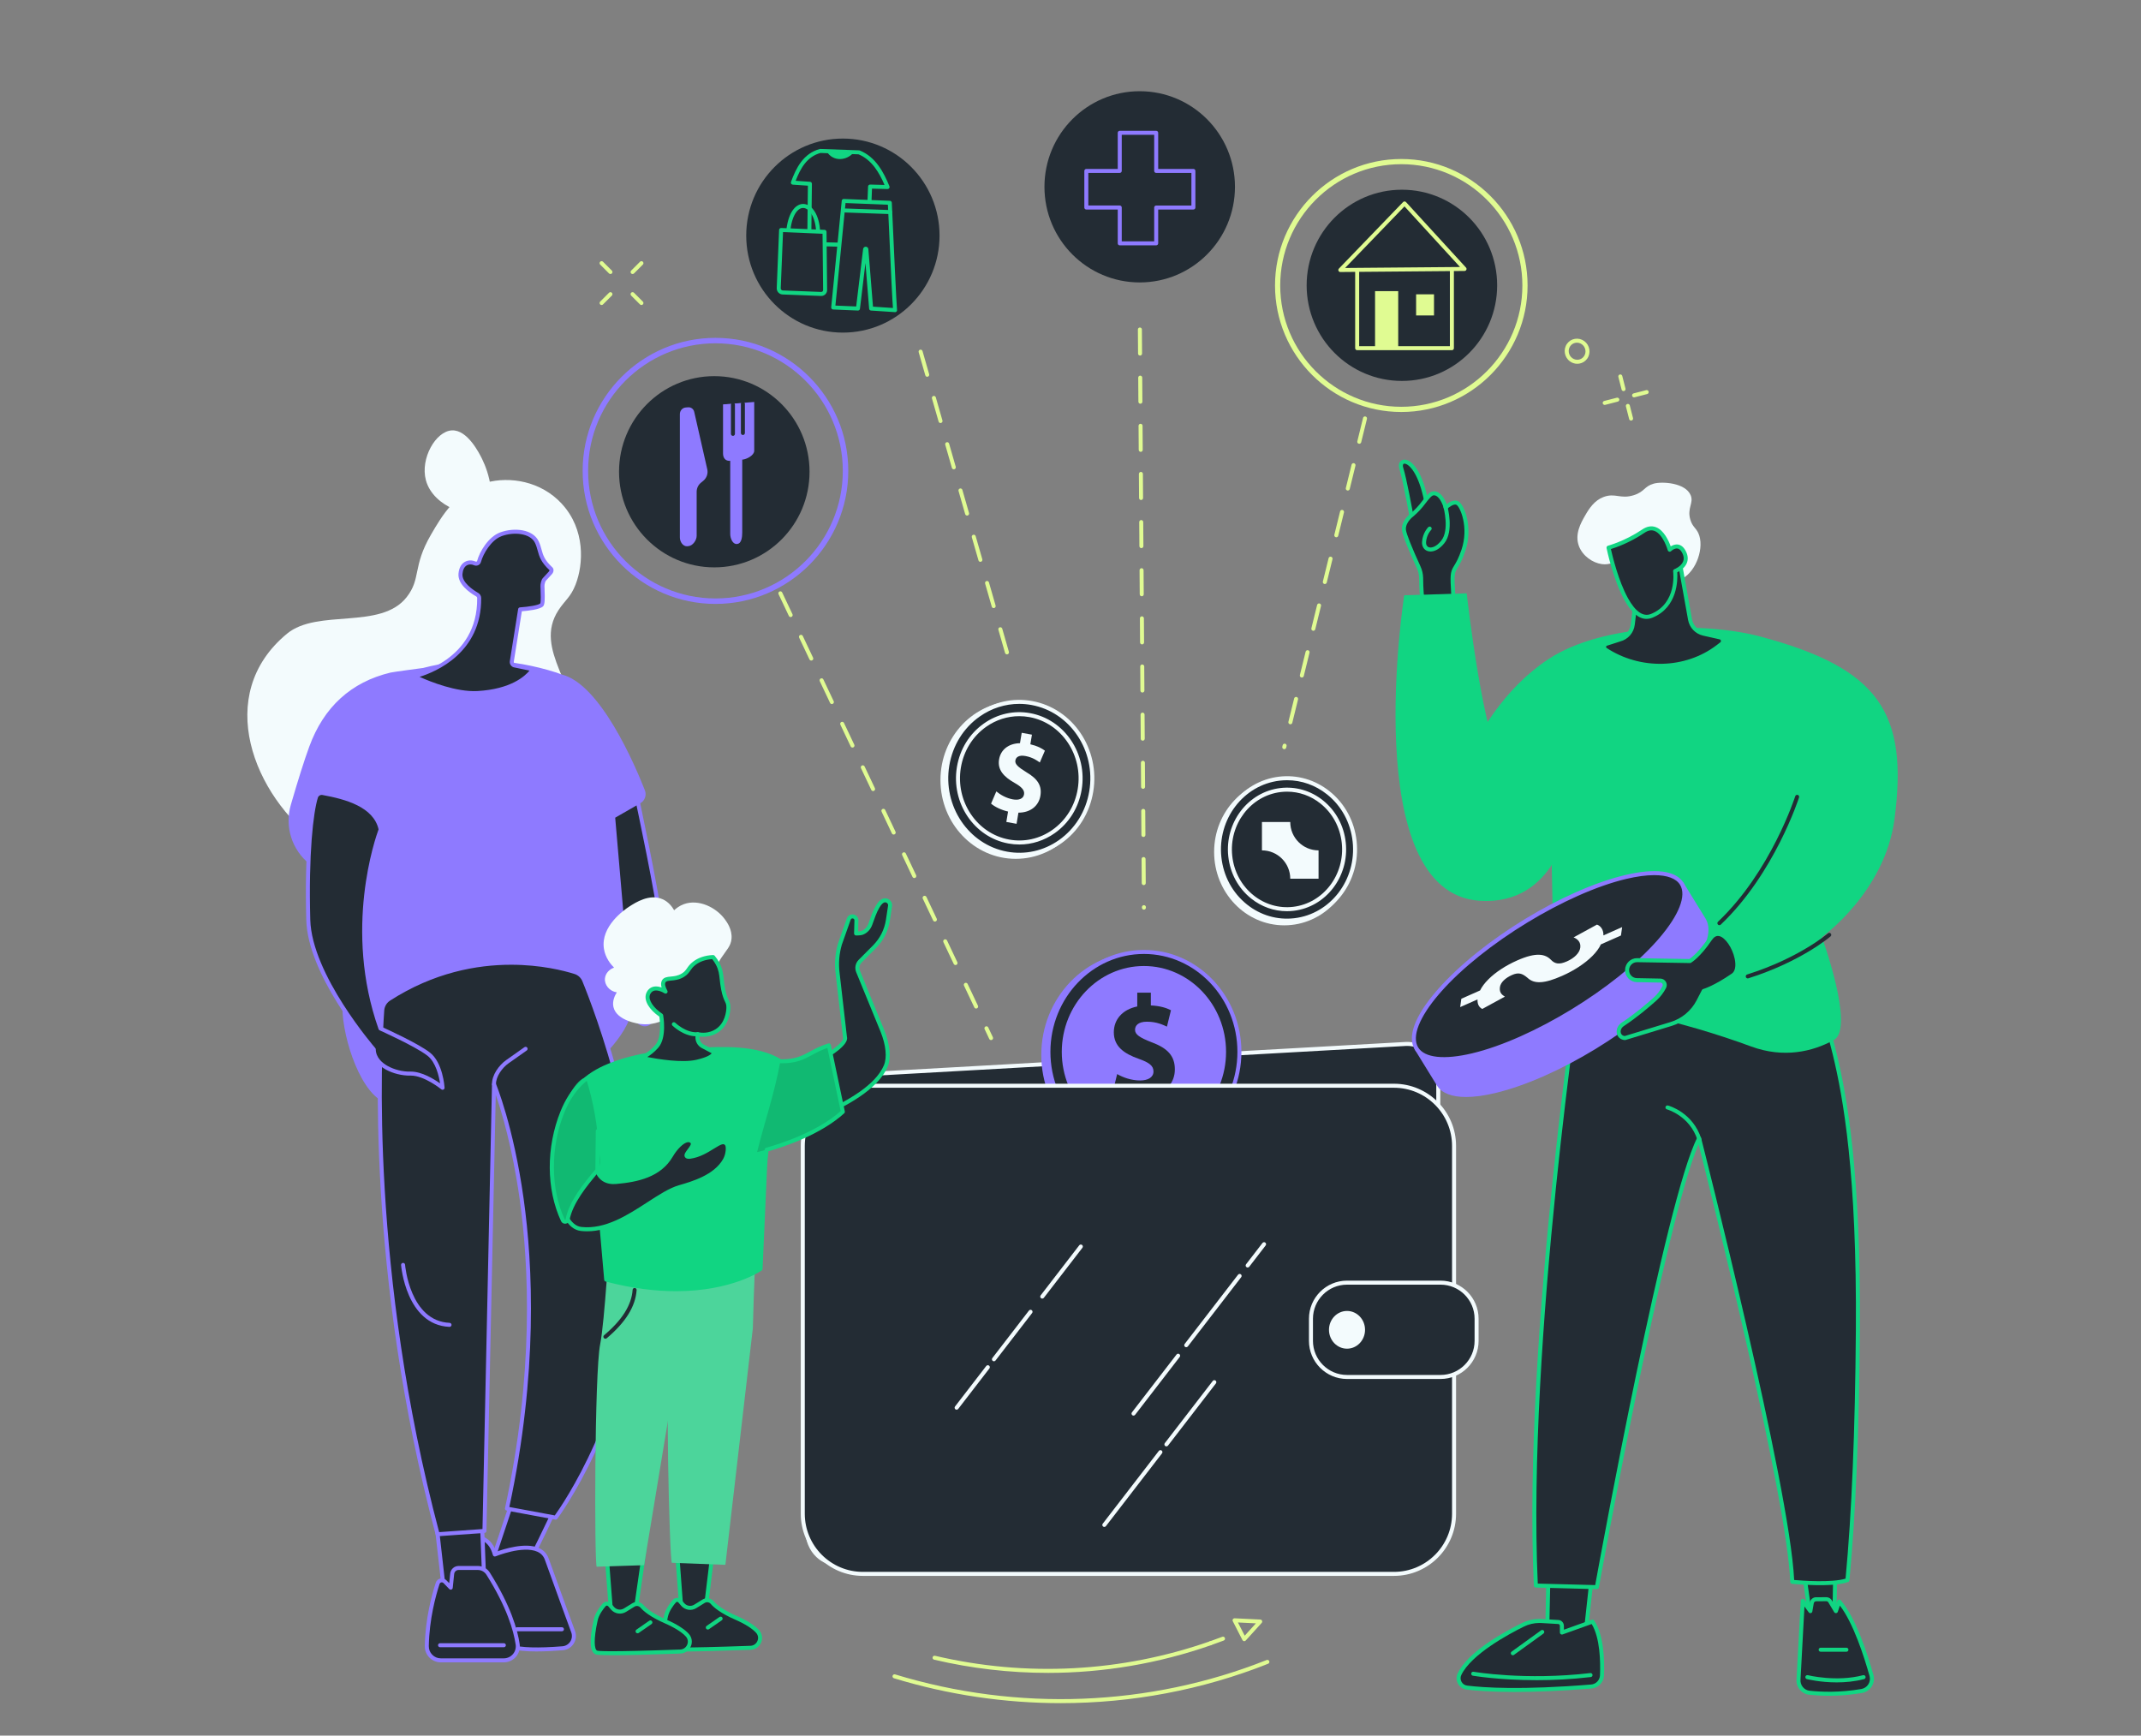 <svg width="528" height="428" viewBox="0 0 528 428" fill="none" xmlns="http://www.w3.org/2000/svg">
<rect x="0" y="0" width="528" height="428" fill="#808080" stroke="none"/>
<g clip-path="url(#clip0_535_5338)">
<path d="M346.624 377.819L207.165 385.635C202.704 385.885 199.088 382.181 199.088 377.364V274.434C199.088 269.617 202.704 265.509 207.165 265.259L346.624 257.442C351.084 257.192 354.7 260.896 354.7 265.713V368.643C354.7 373.46 351.084 377.569 346.624 377.819Z" fill="#232C34"/>
<path d="M206.741 386.142C204.723 386.142 202.819 385.381 201.331 383.974C199.592 382.327 198.595 379.917 198.595 377.366V274.437C198.595 269.369 202.428 265.03 207.138 264.767L346.597 256.951C348.778 256.824 350.863 257.594 352.459 259.108C354.199 260.754 355.195 263.162 355.195 265.715V368.645C355.195 373.713 351.362 378.051 346.652 378.315L207.193 386.131C207.041 386.14 206.891 386.144 206.741 386.144V386.142ZM347.045 257.925C346.915 257.925 346.782 257.929 346.65 257.936L207.19 265.752C202.995 265.987 199.581 269.882 199.581 274.434V377.364C199.581 379.646 200.465 381.792 202.009 383.254C203.407 384.578 205.227 385.241 207.136 385.141L346.595 377.325C350.791 377.09 354.205 373.195 354.205 368.643V265.713C354.205 263.432 353.321 261.285 351.777 259.824C350.476 258.59 348.808 257.925 347.043 257.925H347.045Z" fill="#F3FBFD"/>
<path d="M316.717 228.19C326.27 228.19 334.014 220.087 334.014 210.091C334.014 200.095 326.27 191.992 316.717 191.992C307.163 191.992 299.419 200.095 299.419 210.091C299.419 220.087 307.163 228.19 316.717 228.19Z" fill="#F3FBFD"/>
<path d="M317.393 227.033C326.662 227.033 334.176 219.17 334.176 209.471C334.176 199.772 326.662 191.909 317.393 191.909C308.124 191.909 300.61 199.772 300.61 209.471C300.61 219.17 308.124 227.033 317.393 227.033Z" fill="#232C34"/>
<path d="M317.37 227.529C313.598 227.529 309.943 226.244 306.907 223.821C303.13 220.804 300.756 216.426 300.226 211.489C299.162 201.598 305.994 192.644 315.459 191.528C319.911 191.002 324.324 192.281 327.883 195.124C331.66 198.14 334.034 202.518 334.563 207.453C335.628 217.344 328.795 226.298 319.331 227.414C318.675 227.492 318.021 227.529 317.37 227.529ZM317.416 192.403C316.803 192.403 316.189 192.44 315.574 192.511C306.646 193.564 300.2 202.031 301.208 211.385C301.712 216.057 303.953 220.197 307.523 223.049C310.874 225.726 315.027 226.927 319.216 226.433C328.144 225.38 334.59 216.913 333.582 207.559C333.08 202.888 330.837 198.747 327.267 195.898C324.409 193.614 320.966 192.405 317.416 192.405V192.403Z" fill="#F3FBFD"/>
<path d="M317.394 224.208C325.174 224.208 331.48 217.61 331.48 209.471C331.48 201.332 325.174 194.734 317.394 194.734C309.615 194.734 303.309 201.332 303.309 209.471C303.309 217.61 309.615 224.208 317.394 224.208Z" fill="#232C34"/>
<path d="M317.375 224.704C314.191 224.704 311.105 223.619 308.544 221.574C305.358 219.03 303.356 215.337 302.909 211.174C302.01 202.829 307.776 195.276 315.761 194.334C319.518 193.89 323.243 194.967 326.246 197.366C329.432 199.91 331.434 203.603 331.882 207.766C332.781 216.111 327.015 223.664 319.029 224.606C318.476 224.671 317.924 224.704 317.375 224.704ZM317.412 195.226C316.901 195.226 316.389 195.256 315.874 195.317C308.425 196.196 303.048 203.26 303.888 211.067C304.307 214.965 306.179 218.423 309.159 220.802C311.954 223.034 315.418 224.036 318.912 223.625C326.361 222.746 331.738 215.683 330.898 207.875C330.479 203.977 328.607 200.519 325.627 198.14C323.243 196.235 320.372 195.226 317.409 195.226H317.412Z" fill="#F3FBFD"/>
<path d="M318.194 202.714H311.214V209.705C315.069 209.706 318.194 212.836 318.194 216.697L325.174 216.697V209.706C321.319 209.706 318.194 206.575 318.194 202.714C318.194 202.714 318.194 202.714 318.194 202.714Z" fill="#F3FBFD"/>
<path d="M281.068 285.546C294.473 285.546 305.339 274.176 305.339 260.15C305.339 246.124 294.473 234.754 281.068 234.754C267.663 234.754 256.797 246.124 256.797 260.15C256.797 274.176 267.663 285.546 281.068 285.546Z" fill="#8E7AFF"/>
<path d="M282.106 284.038C295.112 284.038 305.656 273.005 305.656 259.395C305.656 245.785 295.112 234.752 282.106 234.752C269.099 234.752 258.556 245.785 258.556 259.395C258.556 273.005 269.099 284.038 282.106 284.038Z" fill="#232C34"/>
<path d="M282.106 284.532C268.847 284.532 258.061 273.256 258.061 259.395C258.061 245.535 268.847 234.258 282.106 234.258C295.364 234.258 306.151 245.535 306.151 259.395C306.151 273.256 295.364 284.532 282.106 284.532V284.532ZM282.106 235.248C269.393 235.248 259.049 246.081 259.049 259.395C259.049 272.71 269.393 283.543 282.106 283.543C294.819 283.543 305.163 272.71 305.163 259.395C305.163 246.081 294.819 235.248 282.106 235.248V235.248Z" fill="#8E7AFF"/>
<path d="M282.107 280.076C293.022 280.076 301.871 270.817 301.871 259.395C301.871 247.973 293.022 238.714 282.107 238.714C271.191 238.714 262.342 247.973 262.342 259.395C262.342 270.817 271.191 280.076 282.107 280.076Z" fill="#8E7AFF"/>
<path d="M282.106 280.57C270.937 280.57 261.849 271.07 261.849 259.395C261.849 247.721 270.937 238.221 282.106 238.221C293.276 238.221 302.364 247.721 302.364 259.395C302.364 271.07 293.276 280.57 282.106 280.57V280.57ZM282.106 239.208C271.48 239.208 262.837 248.264 262.837 259.393C262.837 270.522 271.48 279.578 282.106 279.578C292.733 279.578 301.376 270.522 301.376 259.393C301.376 248.264 292.73 239.208 282.106 239.208V239.208Z" fill="#8E7AFF"/>
<path d="M280.293 273.997V270.598C278.002 270.491 275.778 269.845 274.479 269.058L275.505 264.871C276.94 265.693 278.96 266.446 281.181 266.446C283.132 266.446 284.465 265.659 284.465 264.228C284.465 262.797 283.371 262.009 280.84 261.113C277.181 259.826 274.684 258.036 274.684 254.565C274.684 251.415 276.803 248.947 280.465 248.194V244.795H283.816V247.944C286.107 248.051 287.647 248.553 288.776 249.125L287.783 253.168C286.895 252.775 285.321 251.953 282.858 251.953C280.634 251.953 279.917 252.955 279.917 253.956C279.917 255.137 281.114 255.889 284.022 257.033C288.092 258.536 289.734 260.504 289.734 263.725C289.734 266.946 287.579 269.63 283.646 270.345V273.995H280.295L280.293 273.997Z" fill="#232C34"/>
<path d="M343.774 267.749H212.795C204.612 267.749 197.978 274.392 197.978 282.588V373.284C197.978 381.479 204.612 388.123 212.795 388.123H343.774C351.957 388.123 358.592 381.479 358.592 373.284V282.588C358.592 274.392 351.957 267.749 343.774 267.749Z" fill="#232C34"/>
<path d="M343.772 388.617H212.795C204.352 388.617 197.482 381.738 197.482 373.282V282.586C197.482 274.13 204.352 267.251 212.795 267.251H343.772C352.215 267.251 359.084 274.13 359.084 282.586V373.282C359.084 381.738 352.215 388.617 343.772 388.617ZM212.795 268.242C204.897 268.242 198.471 274.678 198.471 282.588V373.284C198.471 381.194 204.897 387.629 212.795 387.629H343.772C351.67 387.629 358.096 381.194 358.096 373.284V282.588C358.096 274.678 351.67 268.242 343.772 268.242H212.795V268.242Z" fill="#F3FBFD"/>
<path d="M355.255 316.302H332.194C327.282 316.302 323.301 320.29 323.301 325.209V330.657C323.301 335.575 327.282 339.563 332.194 339.563H355.255C360.167 339.563 364.149 335.575 364.149 330.657V325.209C364.149 320.29 360.167 316.302 355.255 316.302Z" fill="#232C34"/>
<path d="M355.256 340.059H332.192C327.017 340.059 322.806 335.841 322.806 330.659V325.209C322.806 320.026 327.017 315.809 332.192 315.809H355.256C360.431 315.809 364.642 320.026 364.642 325.209V330.659C364.642 335.841 360.431 340.059 355.256 340.059ZM332.192 316.798C327.562 316.798 323.794 320.572 323.794 325.209V330.659C323.794 335.298 327.562 339.069 332.192 339.069H355.256C359.886 339.069 363.654 335.296 363.654 330.659V325.209C363.654 320.57 359.886 316.798 355.256 316.798H332.192Z" fill="#F3FBFD"/>
<path d="M332.192 332.588C334.647 332.588 336.637 330.505 336.637 327.936C336.637 325.367 334.647 323.284 332.192 323.284C329.736 323.284 327.746 325.367 327.746 327.936C327.746 330.505 329.736 332.588 332.192 332.588Z" fill="#F3FBFD"/>
<path d="M279.543 349.089C279.437 349.089 279.331 349.054 279.241 348.986C279.024 348.819 278.985 348.508 279.152 348.293L290.154 334.019C290.322 333.804 290.632 333.765 290.847 333.93C291.064 334.097 291.103 334.408 290.936 334.624L279.934 348.897C279.837 349.023 279.691 349.089 279.543 349.089V349.089Z" fill="#F3FBFD"/>
<path d="M292.543 332.225C292.437 332.225 292.331 332.19 292.241 332.123C292.024 331.955 291.985 331.644 292.152 331.429L305.32 314.345C305.487 314.128 305.797 314.091 306.012 314.256C306.23 314.424 306.269 314.735 306.101 314.95L292.934 332.034C292.837 332.16 292.691 332.225 292.543 332.225Z" fill="#F3FBFD"/>
<path d="M307.689 312.57C307.582 312.57 307.476 312.536 307.387 312.468C307.17 312.301 307.131 311.99 307.298 311.774L311.348 306.52C311.515 306.305 311.826 306.266 312.041 306.431C312.256 306.598 312.297 306.909 312.13 307.125L308.08 312.379C307.982 312.505 307.837 312.57 307.689 312.57Z" fill="#F3FBFD"/>
<path d="M235.917 347.636C235.811 347.636 235.705 347.601 235.616 347.534C235.398 347.366 235.359 347.055 235.526 346.84L243.221 336.855C243.388 336.64 243.699 336.601 243.914 336.766C244.129 336.933 244.17 337.244 244.003 337.46L236.308 347.445C236.211 347.571 236.065 347.636 235.917 347.636V347.636Z" fill="#F3FBFD"/>
<path d="M245.12 335.696C245.013 335.696 244.907 335.661 244.818 335.594C244.6 335.426 244.561 335.115 244.729 334.9L253.754 323.188C253.922 322.973 254.232 322.934 254.447 323.099C254.664 323.266 254.703 323.577 254.536 323.793L245.51 335.504C245.413 335.631 245.267 335.696 245.12 335.696Z" fill="#F3FBFD"/>
<path d="M257.034 320.237C256.927 320.237 256.821 320.202 256.732 320.135C256.515 319.967 256.475 319.656 256.643 319.441L266.159 307.094C266.326 306.879 266.637 306.84 266.852 307.005C267.069 307.172 267.108 307.483 266.941 307.699L257.425 320.046C257.327 320.172 257.181 320.237 257.034 320.237V320.237Z" fill="#F3FBFD"/>
<path d="M272.339 376.546C272.233 376.546 272.126 376.511 272.037 376.444C271.82 376.277 271.781 375.966 271.948 375.75L285.787 357.795C285.954 357.579 286.264 357.54 286.479 357.705C286.696 357.873 286.736 358.184 286.568 358.399L272.73 376.355C272.632 376.481 272.487 376.546 272.339 376.546V376.546Z" fill="#F3FBFD"/>
<path d="M287.65 356.681C287.543 356.681 287.437 356.646 287.348 356.579C287.131 356.411 287.092 356.1 287.259 355.885L299.082 340.544C299.249 340.328 299.56 340.289 299.775 340.454C299.99 340.622 300.031 340.933 299.864 341.148L288.041 356.49C287.943 356.616 287.797 356.681 287.65 356.681Z" fill="#F3FBFD"/>
<path d="M250.497 211.792C260.75 211.792 269.063 203.093 269.063 192.364C269.063 181.634 260.75 172.936 250.497 172.936C240.243 172.936 231.931 181.634 231.931 192.364C231.931 203.093 240.243 211.792 250.497 211.792Z" fill="#F3FBFD"/>
<path d="M251.372 210.789C261.321 210.789 269.386 202.35 269.386 191.94C269.386 181.529 261.321 173.09 251.372 173.09C241.423 173.09 233.357 181.529 233.357 191.94C233.357 202.35 241.423 210.789 251.372 210.789Z" fill="#232C34"/>
<path d="M251.4 211.287C250.334 211.287 249.263 211.191 248.192 210.996C238.142 209.164 231.388 199.13 233.136 188.623C234.007 183.386 236.81 178.864 241.03 175.893C245.015 173.088 249.815 172.016 254.549 172.881C264.6 174.712 271.354 184.747 269.606 195.254C268.735 200.491 265.931 205.013 261.711 207.983C258.628 210.156 255.053 211.287 251.398 211.287H251.4ZM251.348 173.579C247.895 173.579 244.518 174.649 241.601 176.702C237.599 179.521 234.941 183.812 234.113 188.786C232.454 198.762 238.85 208.288 248.373 210.023C252.844 210.837 257.381 209.826 261.147 207.174C265.147 204.356 267.807 200.065 268.635 195.091C270.294 185.117 263.898 175.589 254.375 173.853C253.368 173.671 252.353 173.579 251.348 173.579V173.579Z" fill="#F3FBFD"/>
<path d="M251.371 207.76C259.72 207.76 266.489 200.677 266.489 191.94C266.489 183.202 259.72 176.12 251.371 176.12C243.022 176.12 236.254 183.202 236.254 191.94C236.254 200.677 243.022 207.76 251.371 207.76Z" fill="#232C34"/>
<path d="M251.395 208.255C250.496 208.255 249.593 208.175 248.689 208.01C240.213 206.465 234.515 198.003 235.989 189.145C236.723 184.728 239.088 180.915 242.648 178.41C246.007 176.043 250.058 175.139 254.054 175.867C262.53 177.411 268.226 185.876 266.754 194.734C266.02 199.151 263.655 202.964 260.095 205.469C257.494 207.301 254.477 208.255 251.395 208.255V208.255ZM251.352 176.611C248.47 176.611 245.651 177.505 243.217 179.219C239.877 181.57 237.657 185.154 236.964 189.306C235.579 197.633 240.917 205.589 248.868 207.035C252.599 207.714 256.384 206.87 259.528 204.658C262.869 202.307 265.09 198.723 265.781 194.571C267.166 186.244 261.828 178.288 253.88 176.839C253.037 176.687 252.192 176.611 251.354 176.611H251.352Z" fill="#F3FBFD"/>
<path d="M248.175 202.694L248.6 200.132C246.887 199.736 245.293 198.947 244.411 198.175L245.71 195.16C246.689 195.978 248.116 196.822 249.79 197.127C251.259 197.394 252.364 196.983 252.544 195.904C252.716 194.88 251.997 194.082 250.203 193.06C247.606 191.587 245.949 189.895 246.385 187.279C246.78 184.906 248.687 183.336 251.541 183.273L251.967 180.711L254.492 181.172L254.097 183.545C255.811 183.94 256.907 184.53 257.687 185.115L256.432 188.027C255.811 187.607 254.729 186.772 252.872 186.433C251.198 186.128 250.529 186.785 250.405 187.54C250.257 188.429 251.065 189.16 253.111 190.424C255.991 192.116 256.981 193.823 256.577 196.25C256.178 198.651 254.212 200.404 251.159 200.404L250.7 203.155L248.175 202.694V202.694Z" fill="#F3FBFD"/>
<path d="M443.72 379.608L446.46 398.947H452.391L452.721 379.928L443.72 379.608Z" fill="#232C34"/>
<path d="M452.392 399.441H446.459C446.213 399.441 446.005 399.26 445.97 399.017L443.229 379.68C443.21 379.534 443.253 379.389 443.351 379.28C443.449 379.171 443.592 379.106 443.735 379.117L452.739 379.436C453.008 379.445 453.221 379.669 453.215 379.939L452.885 398.958C452.88 399.228 452.661 399.443 452.392 399.443V399.441ZM446.889 398.451H451.907L452.22 380.404L444.291 380.124L446.889 398.451Z" fill="#11D582"/>
<path d="M446.224 417.433C449.062 417.74 453.708 417.938 459.122 417.001C460.896 416.694 462.021 414.917 461.532 413.175C460.175 408.323 457.247 399.132 453.564 394.947L452.761 397.309L451.319 394.889C451.143 394.593 450.837 394.399 450.496 394.369L447.979 394.384C447.42 394.332 446.914 394.719 446.819 395.274L446.463 397.311L444.589 394.771L443.546 414.11C443.383 415.77 444.578 417.257 446.226 417.435L446.224 417.433Z" fill="#232C34"/>
<path d="M451.069 418.181C449.152 418.181 447.49 418.066 446.17 417.925C444.261 417.718 442.862 415.985 443.051 414.06L444.092 394.743C444.102 394.534 444.244 394.356 444.443 394.295C444.643 394.236 444.858 394.308 444.982 394.475L446.172 396.087L446.331 395.187C446.472 394.384 447.214 393.808 448.025 393.89L450.494 393.873C451.039 393.921 451.488 394.206 451.745 394.634L452.639 396.137L453.098 394.789C453.154 394.621 453.295 394.497 453.469 394.462C453.643 394.43 453.819 394.489 453.936 394.621C457.658 398.847 460.592 407.977 462.008 413.042C462.278 414.006 462.128 415.043 461.593 415.889C461.059 416.735 460.19 417.318 459.205 417.488C456.208 418.007 453.443 418.184 451.069 418.184V418.181ZM446.276 416.94C449.167 417.251 453.727 417.429 459.035 416.511C459.745 416.389 460.373 415.967 460.757 415.359C461.142 414.75 461.25 414.001 461.055 413.308C459.732 408.582 457.078 400.272 453.745 395.946L453.228 397.468C453.165 397.651 453.004 397.781 452.811 397.801C452.62 397.82 452.433 397.727 452.335 397.562L450.893 395.141C450.798 394.982 450.633 394.878 450.448 394.86L447.979 394.878C447.629 394.85 447.353 395.061 447.301 395.358L446.945 397.396C446.91 397.592 446.765 397.746 446.572 397.792C446.381 397.836 446.179 397.764 446.061 397.605L445.004 396.172L444.035 414.136C443.898 415.546 444.904 416.796 446.274 416.942L446.276 416.94Z" fill="#11D582"/>
<path d="M452.961 414.882C448.906 414.882 445.79 414.117 445.596 414.067C445.331 413.999 445.171 413.732 445.238 413.466C445.305 413.201 445.575 413.04 445.837 413.107C445.907 413.125 452.904 414.841 459.465 413.107C459.73 413.038 459.999 413.197 460.069 413.46C460.138 413.725 459.982 413.995 459.717 414.064C457.397 414.678 455.054 414.882 452.961 414.882V414.882Z" fill="#11D582"/>
<path d="M455.356 407.32H448.995C448.721 407.32 448.502 407.098 448.502 406.826C448.502 406.555 448.723 406.333 448.995 406.333H455.356C455.63 406.333 455.849 406.555 455.849 406.826C455.849 407.098 455.627 407.32 455.356 407.32Z" fill="#11D582"/>
<path d="M393.388 381.335L390.921 403.873L381.487 405.859L382.063 379.432L393.388 381.335Z" fill="#232C34"/>
<path d="M381.487 406.353C381.372 406.353 381.261 406.313 381.172 406.239C381.057 406.144 380.99 405.998 380.994 405.848L381.568 379.421C381.57 379.278 381.637 379.143 381.746 379.051C381.857 378.96 382.002 378.921 382.143 378.945L393.469 380.848C393.727 380.891 393.907 381.128 393.877 381.389L391.41 403.928C391.386 404.141 391.23 404.312 391.021 404.358L381.587 406.344C381.552 406.35 381.52 406.355 381.485 406.355L381.487 406.353ZM382.543 380.013L381.995 405.246L390.47 403.462L392.848 381.746L382.545 380.015L382.543 380.013Z" fill="#11D582"/>
<path d="M395.076 413.138C395.213 409.624 395.081 403.334 392.731 399.893L385.184 402.594V400.974C385.184 400.452 384.813 400.022 384.341 399.995L380.133 399.752C378.563 399.661 376.997 399.987 375.563 400.696C371.322 402.792 362.431 407.671 359.94 412.834C359.247 414.269 360.172 415.968 361.749 416.163C365.786 416.666 375.151 417.305 392.431 415.9C393.88 415.783 395.02 414.597 395.076 413.138V413.138Z" fill="#232C34"/>
<path d="M373.567 417.246C367.73 417.246 363.91 416.929 361.686 416.653C360.774 416.54 359.998 416.009 359.558 415.198C359.117 414.386 359.093 413.445 359.492 412.616C361.992 407.436 370.494 402.644 375.342 400.25C376.851 399.504 378.519 399.162 380.159 399.254L384.367 399.497C385.101 399.539 385.677 400.187 385.677 400.97V401.888L392.563 399.423C392.774 399.345 393.011 399.423 393.137 399.61C395.573 403.179 395.706 409.628 395.569 413.153C395.502 414.861 394.171 416.25 392.47 416.39C384.626 417.027 378.404 417.244 373.567 417.244V417.246ZM379.626 400.23C378.31 400.23 376.99 400.541 375.78 401.139C371.971 403.023 362.843 407.953 360.383 413.049C360.122 413.586 360.14 414.199 360.426 414.726C360.713 415.254 361.217 415.598 361.808 415.672C365.836 416.174 375.166 416.807 392.39 415.406C393.593 415.309 394.535 414.326 394.583 413.119C394.711 409.819 394.607 403.888 392.529 400.489L385.351 403.058C385.199 403.112 385.032 403.088 384.899 402.997C384.769 402.903 384.691 402.753 384.691 402.592V400.972C384.691 400.715 384.522 400.498 384.313 400.487L380.104 400.243C379.946 400.235 379.787 400.23 379.626 400.23V400.23Z" fill="#11D582"/>
<path d="M378.906 414.33C369.589 414.33 363.315 413.247 363.226 413.232C362.956 413.184 362.778 412.927 362.826 412.66C362.874 412.39 363.13 412.212 363.399 412.259C363.525 412.281 376.139 414.456 392.192 412.584C392.466 412.555 392.709 412.747 392.739 413.018C392.772 413.29 392.577 413.536 392.305 413.567C387.445 414.134 382.897 414.332 378.906 414.332V414.33Z" fill="#11D582"/>
<path d="M373.081 408.188C372.927 408.188 372.777 408.116 372.679 407.984C372.518 407.762 372.568 407.453 372.79 407.294L380.054 402.044C380.276 401.883 380.584 401.933 380.745 402.155C380.906 402.377 380.856 402.686 380.634 402.844L373.37 408.095C373.283 408.158 373.181 408.188 373.081 408.188V408.188Z" fill="#11D582"/>
<path d="M390.446 235.102C390.446 235.102 375.882 328.782 378.764 391.002L393.812 391.394C393.812 391.394 410.98 296.42 419.03 280.724C419.03 280.724 441.147 367.312 441.99 390.082C441.99 390.082 451.723 391.065 455.602 389.663C457.685 367.686 458.069 342.405 458.173 328.125C458.471 287.253 454.586 268.688 452.455 259.882C450.498 251.796 448.398 245.223 446.865 240.778L441.744 226.1L390.446 235.104V235.102Z" fill="#232C34"/>
<path d="M393.81 391.887H393.797L378.751 391.496C378.493 391.489 378.282 391.283 378.271 391.024C375.42 329.467 389.814 235.963 389.959 235.025C389.992 234.817 390.155 234.651 390.361 234.614L441.659 225.61C441.898 225.571 442.131 225.706 442.211 225.935L447.332 240.611C449.488 246.861 451.374 253.303 452.935 259.762C455.532 270.497 458.951 289.262 458.668 328.125C458.486 353.231 457.643 373.375 456.095 389.706C456.077 389.897 455.952 390.061 455.771 390.124C451.832 391.548 442.344 390.611 441.942 390.57C441.696 390.546 441.507 390.343 441.499 390.095C440.723 369.18 421.682 293.21 418.893 282.177C410.745 300.815 394.468 390.552 394.301 391.479C394.257 391.716 394.053 391.885 393.814 391.885L393.81 391.887ZM379.235 390.519L393.399 390.887C394.802 383.162 410.786 295.711 418.589 280.495C418.683 280.313 418.878 280.208 419.084 280.23C419.289 280.254 419.456 280.4 419.508 280.6C419.727 281.461 441.373 366.42 442.465 389.628C444.315 389.789 451.714 390.348 455.141 389.295C456.668 373.051 457.498 353.036 457.68 328.12C457.963 289.367 454.559 270.682 451.975 259.997C450.42 253.571 448.544 247.157 446.398 240.937L441.416 226.659L390.88 235.528C389.916 241.859 376.569 330.967 379.235 390.519V390.519Z" fill="#11D582"/>
<path d="M419.11 281.511C418.902 281.511 418.706 281.376 418.639 281.167C416.702 275.117 411.146 273.592 411.09 273.577C410.827 273.507 410.669 273.238 410.738 272.972C410.808 272.707 411.077 272.55 411.342 272.62C411.591 272.685 417.477 274.301 419.579 280.865C419.662 281.126 419.52 281.404 419.26 281.487C419.21 281.502 419.16 281.511 419.11 281.511Z" fill="#11D582"/>
<path d="M351.999 125.23C350.023 112.431 344.621 112.468 345.592 115.53C346.567 118.601 348.415 129.144 348.415 129.144L351.997 125.228L351.999 125.23Z" fill="#232C34"/>
<path d="M348.417 129.64C348.372 129.64 348.324 129.634 348.278 129.621C348.098 129.569 347.963 129.416 347.931 129.231C347.911 129.127 346.076 118.686 345.123 115.68C344.864 114.869 344.969 114.153 345.407 113.718C345.785 113.344 346.352 113.244 346.964 113.446C348.858 114.073 351.304 117.476 352.489 125.151C352.513 125.299 352.468 125.449 352.366 125.56L348.784 129.477C348.689 129.582 348.556 129.638 348.419 129.638L348.417 129.64ZM346.359 114.334C346.263 114.334 346.17 114.355 346.102 114.423C345.983 114.54 345.9 114.864 346.065 115.38C346.873 117.924 348.244 125.365 348.73 128.072L351.475 125.071C350.268 117.502 347.883 114.795 346.654 114.388C346.578 114.362 346.467 114.334 346.359 114.334Z" fill="#11D582"/>
<path d="M347.743 127.378C347.178 127.922 346.068 129.197 346.231 130.689C346.394 132.196 348.733 137.418 349.856 139.856C350.24 140.691 350.453 141.591 350.477 142.509C350.546 145.003 350.264 154.936 356.145 155.147C358.629 155.236 358.664 150.61 358.304 144.838C357.941 139.057 358.923 141.532 360.894 135.73C362.866 129.927 360.564 124.697 359.437 124.062C358.31 123.427 356.523 125.171 356.523 125.171C356.523 125.171 355.6 121.576 353.569 121.65C352.655 121.682 351.871 122.948 350.516 124.645C349.328 126.132 347.897 127.235 347.747 127.378H347.743Z" fill="#232C34"/>
<path d="M356.214 155.645C356.184 155.645 356.156 155.645 356.125 155.645C350.177 155.432 350.042 146.493 349.992 143.129C349.988 142.898 349.986 142.696 349.981 142.526C349.957 141.674 349.764 140.845 349.404 140.067C348.105 137.246 345.903 132.283 345.738 130.745C345.558 129.077 346.7 127.698 347.399 127.026C347.427 127 347.495 126.941 347.595 126.856C348.022 126.498 349.163 125.543 350.125 124.34C350.366 124.038 350.589 123.749 350.8 123.479C351.825 122.154 352.566 121.197 353.547 121.163C355.317 121.102 356.338 123.177 356.761 124.325C357.476 123.783 358.692 123.083 359.676 123.64C361.133 124.46 363.333 130.088 361.359 135.897C360.573 138.211 359.941 139.24 359.478 139.988C358.827 141.047 358.581 141.445 358.794 144.814C359.124 150.084 359.057 153.629 357.702 155.023C357.298 155.439 356.798 155.649 356.214 155.649V155.645ZM348.083 127.735C347.627 128.177 346.58 129.34 346.719 130.636C346.828 131.643 348.168 135.012 350.301 139.649C350.715 140.552 350.941 141.509 350.967 142.496C350.972 142.668 350.976 142.874 350.978 143.109C351.024 146.217 351.148 154.473 356.158 154.653C356.496 154.66 356.764 154.562 356.992 154.327C358.154 153.131 358.069 149.075 357.806 144.869C357.587 141.363 357.847 140.741 358.636 139.462C359.072 138.751 359.672 137.779 360.421 135.571C362.304 130.027 360.086 124.999 359.189 124.495C358.584 124.151 357.359 125.043 356.861 125.528C356.735 125.649 356.553 125.697 356.384 125.649C356.214 125.602 356.082 125.467 356.038 125.297C355.81 124.414 354.933 122.146 353.621 122.146C353.608 122.146 353.595 122.146 353.58 122.146C353.061 122.165 352.407 123.009 351.578 124.081C351.365 124.355 351.139 124.649 350.893 124.956C349.871 126.237 348.676 127.237 348.227 127.613C348.155 127.674 348.105 127.716 348.081 127.737L348.083 127.735Z" fill="#11D582"/>
<path d="M352.789 136.002C352.487 136.002 352.211 135.948 351.972 135.856C351.117 135.521 350.63 134.669 350.698 133.629C350.845 131.389 352.177 130.051 352.233 129.995C352.428 129.804 352.739 129.806 352.932 129.999C353.123 130.195 353.121 130.506 352.928 130.7C352.917 130.71 351.807 131.844 351.686 133.694C351.644 134.305 351.881 134.76 352.333 134.936C352.965 135.184 354.153 134.914 355.421 133.34C357.523 130.728 355.999 125.147 355.984 125.091C355.91 124.827 356.064 124.553 356.327 124.482C356.589 124.408 356.861 124.562 356.935 124.825C357.004 125.075 358.609 130.958 356.19 133.962C354.976 135.471 353.745 136.004 352.789 136.004V136.002Z" fill="#11D582"/>
<path d="M434.079 156.963C463.373 164.771 470.659 175.699 467.21 201.987C464.841 220.034 449.3 231.085 449.3 231.085C449.3 231.085 457.505 253.549 452.265 256.457C447.024 259.364 439.845 261.009 431.85 258.062C415.86 252.17 390.907 245.5 383.456 250.674L382.67 212.983L354.691 208.12C354.691 208.12 360.147 176.952 381.799 162.587C395.435 153.54 420.568 153.364 434.081 156.963H434.079Z" fill="#11D582"/>
<path d="M346.295 146.796L361.706 146.317C361.706 146.317 365.884 184.055 371.205 189.682C376.526 195.308 386.891 202.505 386.891 202.505C386.891 202.505 383.864 223.336 364.963 222.137C334.839 220.228 346.295 146.796 346.295 146.796Z" fill="#11D582"/>
<path d="M424.021 228.153C423.891 228.153 423.761 228.101 423.663 227.998C423.476 227.801 423.485 227.487 423.682 227.298C436.724 214.936 442.672 196.535 442.731 196.35C442.813 196.089 443.091 195.945 443.352 196.028C443.612 196.111 443.756 196.389 443.673 196.65C443.614 196.837 437.586 215.48 424.362 228.016C424.267 228.107 424.145 228.151 424.023 228.151L424.021 228.153Z" fill="#232C34"/>
<path d="M431.019 241.276C430.808 241.276 430.615 241.141 430.548 240.93C430.465 240.669 430.611 240.391 430.869 240.31C443.715 236.254 450.727 230.223 450.797 230.163C451.003 229.984 451.314 230.004 451.494 230.21C451.674 230.417 451.652 230.728 451.446 230.909C451.374 230.969 444.225 237.131 431.166 241.254C431.117 241.27 431.067 241.276 431.017 241.276H431.019Z" fill="#232C34"/>
<path d="M349.329 258.571L354.774 267.409C356.422 270.089 361.163 270.85 368.64 269.064C383.597 265.493 403.933 253.062 414.494 241.104C414.667 240.909 414.837 240.713 415.006 240.517C420.292 234.351 421.888 229.538 420.186 226.772L414.741 217.933C416.444 220.7 414.848 225.513 409.562 231.678C409.395 231.874 409.223 232.07 409.049 232.266C398.488 244.223 378.152 256.652 363.196 260.226C355.716 262.011 350.975 261.25 349.329 258.571V258.571Z" fill="#8E7AFF"/>
<path d="M361.543 270.522C357.992 270.522 355.516 269.56 354.354 267.668L348.91 258.829C348.766 258.597 348.838 258.292 349.07 258.149C349.303 258.005 349.607 258.079 349.75 258.31L349.755 258.316C351.331 260.869 356.189 261.391 363.082 259.745C377.785 256.233 398.24 243.76 408.68 231.939C408.851 231.744 409.021 231.55 409.188 231.357C414.083 225.648 415.953 220.848 414.322 218.194C414.179 217.962 414.25 217.657 414.483 217.514C414.715 217.37 415.019 217.444 415.162 217.675L420.607 226.513C422.507 229.604 420.653 234.693 415.382 240.839C415.212 241.037 415.041 241.235 414.865 241.433C404.132 253.586 383.879 265.935 368.757 269.545C366.023 270.197 363.601 270.522 361.545 270.522H361.543ZM351.307 260.839L355.195 267.148C356.769 269.708 361.63 270.228 368.527 268.582C383.229 265.071 403.685 252.596 414.124 240.776C414.296 240.58 414.465 240.387 414.63 240.193C419.525 234.482 421.397 229.684 419.764 227.031L415.881 220.728C415.751 223.705 413.727 227.579 409.935 232C409.766 232.198 409.594 232.394 409.418 232.594C398.686 244.747 378.432 257.096 363.308 260.709C358.018 261.972 353.903 262.003 351.305 260.841L351.307 260.839Z" fill="#8E7AFF"/>
<path d="M355.023 244.234C354.849 244.432 354.678 244.628 354.51 244.823C344.106 256.959 347.995 263.853 363.197 260.224C378.154 256.652 398.49 244.221 409.051 232.264C409.225 232.068 409.394 231.872 409.564 231.676C419.966 219.541 416.077 212.646 400.875 216.276C385.92 219.847 365.586 232.277 355.025 244.234H355.023Z" fill="#232C34"/>
<path d="M356.098 261.683C352.536 261.683 350.058 260.715 348.899 258.812C347.016 255.719 348.875 250.637 354.135 244.501C354.304 244.301 354.476 244.106 354.654 243.908C365.386 231.755 385.64 219.408 400.759 215.798C408.224 214.014 413.342 214.688 415.173 217.692C417.056 220.785 415.197 225.867 409.937 232.003C409.768 232.2 409.596 232.396 409.42 232.596C398.688 244.749 378.434 257.098 363.31 260.711C360.576 261.363 358.155 261.687 356.096 261.687L356.098 261.683ZM407.965 215.813C405.987 215.813 403.639 216.126 400.987 216.759C386.287 220.269 365.834 232.742 355.392 244.562C355.218 244.758 355.051 244.952 354.884 245.147C349.998 250.848 348.123 255.641 349.741 258.299C351.307 260.869 356.167 261.396 363.082 259.745C377.785 256.233 398.24 243.76 408.68 231.939C408.851 231.744 409.021 231.55 409.188 231.357C414.074 225.658 415.948 220.865 414.328 218.207C413.364 216.622 411.145 215.815 407.965 215.815V215.813Z" fill="#8E7AFF"/>
<path d="M360.387 246.285L360.099 248.353L364.373 246.461C364.323 247.809 364.872 248.458 365.552 248.812L371.127 245.769C370.671 245.456 369.687 244.982 369.897 243.462C369.984 242.833 370.332 242.272 370.814 241.792C371.381 241.224 372.134 240.769 372.871 240.443C374.475 239.734 375.39 240.021 376.697 241.126C378.387 242.736 380.919 242.564 385.288 240.628C388.153 239.36 390.822 237.629 392.677 235.776C393.621 234.832 394.355 233.856 394.796 232.89L399.75 230.695L400.039 228.627L395.424 230.672C395.476 229.321 394.79 228.338 393.834 228.01L388.064 231.161C389.059 231.552 389.905 232.346 389.714 233.719C389.628 234.345 389.265 235 388.661 235.602C388.107 236.154 387.352 236.668 386.422 237.079C384.576 237.896 383.503 237.738 382.506 236.713C381.071 235.23 378.856 234.765 374.143 236.853C371.316 238.105 368.812 239.752 367.057 241.507C366.158 242.405 365.454 243.331 365.005 244.249L360.39 246.294L360.387 246.285Z" fill="#F3FBFD"/>
<path d="M420.156 244.375C420.156 244.375 422.808 243.66 427.383 240.493C430.843 238.099 425.131 226.535 421.737 231.57C418.901 235.774 416.77 236.998 416.77 236.998L403.751 236.781C402.413 236.759 401.305 237.818 401.26 239.162C401.214 240.534 402.296 241.678 403.662 241.704L409.48 241.818C410.288 241.833 410.798 242.694 410.429 243.416C409.855 244.534 409.089 245.534 408.157 246.372C406.463 247.894 403.466 250.452 400.193 252.611C398.658 253.625 398.895 255.843 400.725 255.993L412.142 252.509C415.035 251.626 417.452 249.608 418.846 246.911L420.156 244.377V244.375Z" fill="#232C34"/>
<path d="M400.725 256.487C400.712 256.487 400.699 256.487 400.684 256.487C399.702 256.407 398.981 255.826 398.753 254.936C398.497 253.929 398.964 252.829 399.919 252.198C403.233 250.013 406.293 247.379 407.824 246.004C408.71 245.208 409.438 244.26 409.987 243.19C410.085 243.001 410.079 242.788 409.968 242.603C409.859 242.422 409.677 242.316 409.468 242.311L403.65 242.198C402.858 242.183 402.121 241.857 401.574 241.28C401.025 240.702 400.738 239.943 400.764 239.145C400.816 237.557 402.13 236.285 403.707 236.285C403.724 236.285 403.739 236.285 403.757 236.285L416.626 236.5C417.08 236.193 418.952 234.806 421.324 231.291C422.299 229.843 423.4 229.717 424.147 229.865C426.271 230.284 428.197 233.492 428.766 236.224C429.218 238.397 428.814 240.102 427.661 240.9C423.745 243.61 421.224 244.551 420.496 244.789L419.282 247.137C417.838 249.936 415.286 252.066 412.285 252.983L400.868 256.468C400.821 256.481 400.773 256.489 400.725 256.489V256.487ZM403.709 237.274C402.662 237.274 401.789 238.12 401.754 239.177C401.737 239.71 401.928 240.215 402.293 240.6C402.656 240.983 403.144 241.2 403.672 241.209L409.49 241.322C410.04 241.333 410.537 241.622 410.819 242.096C411.104 242.572 411.121 243.149 410.869 243.642C410.265 244.821 409.464 245.863 408.487 246.742C406.593 248.444 403.665 250.915 400.467 253.025C399.769 253.484 399.587 254.193 399.713 254.691C399.78 254.956 399.995 255.4 400.677 255.491L411.998 252.035C414.748 251.196 417.082 249.245 418.407 246.683L419.717 244.149C419.78 244.025 419.893 243.936 420.025 243.899C420.051 243.892 422.668 243.153 427.101 240.086C427.911 239.525 428.167 238.19 427.8 236.426C427.242 233.742 425.448 231.13 423.958 230.837C423.283 230.702 422.692 231.035 422.143 231.846C419.276 236.096 417.104 237.374 417.013 237.427C416.935 237.47 416.85 237.494 416.759 237.492L403.739 237.274C403.728 237.274 403.718 237.274 403.707 237.274H403.709Z" fill="#11D582"/>
<path d="M401.709 142.222C401.262 142.998 402.185 144.508 402.193 144.506C402.208 144.501 401.75 140.088 399.303 138.973C397.885 138.325 397.148 139.403 395.035 139.112C392.79 138.801 390.318 137.131 389.391 134.686C388.272 131.733 389.886 128.92 390.902 127.146C391.914 125.38 393.202 123.416 395.437 122.568C398.351 121.461 399.568 123.159 402.903 122.118C405.616 121.269 405.418 119.956 407.831 119.266C409.844 118.692 415.643 119.018 416.939 122.118C417.762 124.084 415.986 125.28 416.872 128.192C417.404 129.94 418.24 130.156 418.848 131.504C420.36 134.854 418.464 140.739 414.857 142.709C409.959 145.384 402.769 140.384 401.707 142.224L401.709 142.222Z" fill="#F3FBFD"/>
<path d="M403.807 144.593L402.667 153.99C402.449 155.78 401.166 157.255 399.431 157.709L396.149 158.762C395.511 158.966 395.38 159.832 395.943 160.202C404.235 165.661 415.677 165.565 423.615 159.512L424.544 158.803C425.161 158.333 424.948 157.353 424.193 157.183L420.132 156.272C418.416 155.887 417.095 154.504 416.783 152.764L414.298 138.918L403.805 144.59L403.807 144.593Z" fill="#232C34"/>
<path d="M409.393 164.686C404.617 164.686 399.803 163.336 395.67 160.615C395.253 160.341 395.036 159.86 395.103 159.36C395.172 158.855 395.513 158.444 395.995 158.29L399.277 157.237C400.854 156.824 401.981 155.528 402.174 153.929L403.314 144.532C403.334 144.373 403.429 144.232 403.57 144.155L414.064 138.483C414.203 138.407 414.37 138.405 414.514 138.473C414.657 138.542 414.757 138.675 414.785 138.831L417.27 152.677C417.548 154.225 418.714 155.445 420.241 155.789L424.302 156.7C424.84 156.822 425.249 157.233 425.366 157.774C425.485 158.316 425.283 158.862 424.845 159.199L423.915 159.908C419.745 163.085 414.594 164.688 409.395 164.688L409.393 164.686ZM404.265 144.906L403.158 154.049C402.915 156.054 401.501 157.677 399.557 158.188L396.302 159.232C396.126 159.288 396.091 159.447 396.085 159.493C396.076 159.549 396.074 159.695 396.215 159.786C404.5 165.241 415.645 164.965 423.316 159.116L424.245 158.407C424.443 158.257 424.415 158.044 424.402 157.983C424.389 157.922 424.326 157.718 424.087 157.664L420.026 156.752C418.11 156.324 416.646 154.791 416.299 152.851L413.936 139.677L404.268 144.904L404.265 144.906Z" fill="#11D582"/>
<path d="M413.106 140.828C413.106 140.828 416.796 139.429 415.41 136.365C414.025 133.299 411.768 135.563 411.768 135.563C411.768 135.563 409.67 128.011 405.264 130.989C400.858 133.968 396.684 135.049 396.684 135.049C396.684 135.049 398.236 142.65 401.023 147.707C402.704 150.756 404.834 152.881 407.345 151.857C414.216 149.051 413.106 140.828 413.106 140.828V140.828Z" fill="#232C34"/>
<path d="M406.05 152.62C404.135 152.62 402.304 151.056 400.591 147.946C397.8 142.881 396.265 135.463 396.199 135.149C396.147 134.893 396.306 134.638 396.56 134.571C396.601 134.56 400.71 133.47 404.988 130.578C406.146 129.797 407.275 129.599 408.346 129.995C410.374 130.743 411.56 133.453 412.023 134.743C412.481 134.453 413.154 134.162 413.884 134.295C414.705 134.445 415.369 135.071 415.862 136.159C416.292 137.109 416.333 138.018 415.986 138.86C415.473 140.104 414.24 140.837 413.632 141.135C413.747 142.822 413.816 149.747 407.531 152.313C407.032 152.518 406.539 152.618 406.05 152.618V152.62ZM397.264 135.397C397.644 137.092 399.12 143.231 401.455 147.468C403.323 150.858 405.242 152.181 407.158 151.4C413.588 148.775 412.659 141.215 412.618 140.895C412.587 140.669 412.717 140.45 412.932 140.367C412.948 140.36 414.561 139.73 415.074 138.479C415.315 137.892 415.278 137.268 414.961 136.567C414.611 135.793 414.188 135.356 413.706 135.269C412.926 135.132 412.125 135.904 412.116 135.911C411.992 136.035 411.812 136.085 411.64 136.039C411.471 135.995 411.336 135.863 411.291 135.693C411.28 135.654 410.159 131.715 408.001 130.921C407.236 130.639 406.43 130.795 405.54 131.398C401.911 133.851 398.477 135.028 397.264 135.395V135.397Z" fill="#11D582"/>
<path d="M138.557 124.238C133.379 118.614 125.681 117.431 119.895 119.016C112.572 121.024 108.88 127.381 106.276 131.865C101.672 139.793 103.896 142.663 100.278 147.268C93.869 155.423 78.326 150.023 70.758 156.287C52.574 171.337 62.486 196.211 78.604 207.953C89.354 215.782 103.976 211.254 107.955 210.023C120.03 206.285 140.036 198.958 141.971 181.461C143.274 169.697 131.31 160.265 137.736 150.458C139.373 147.961 140.728 147.283 141.945 144.16C143.919 139.088 144.364 130.549 138.554 124.24L138.557 124.238Z" fill="#F3FBFD"/>
<path d="M119.659 125.623C122.41 123.383 120.669 116.778 118.907 113.214C118.247 111.878 115.296 105.902 111.413 106.135C107.425 106.374 103.605 113.092 105.03 118.416C106.809 125.071 116.436 128.249 119.659 125.623V125.623Z" fill="#F3FBFD"/>
<path d="M156.727 195.063C156.727 195.063 161.882 218.806 163.305 229.834C164.729 240.863 162.28 255.657 157.632 252.042C152.983 248.427 144.928 201.85 144.928 201.85L156.727 195.065V195.063Z" fill="#232C34"/>
<path d="M159.02 253.09C158.532 253.09 157.961 252.921 157.331 252.431C152.586 248.741 144.772 203.843 144.442 201.933C144.407 201.729 144.502 201.522 144.683 201.42L156.482 194.634C156.618 194.556 156.784 194.547 156.929 194.61C157.072 194.673 157.179 194.804 157.211 194.956C157.263 195.193 162.387 218.847 163.798 229.769C164.96 238.773 163.609 250.789 160.126 252.786C159.835 252.953 159.461 253.09 159.02 253.09ZM145.475 202.105C147.762 215.256 154.28 248.804 157.937 251.648C158.766 252.294 159.303 252.116 159.633 251.927C162.413 250.335 164.02 239.217 162.817 229.895C161.544 220.041 157.229 199.745 156.388 195.828L145.475 202.105Z" fill="#8E7AFF"/>
<path d="M72.198 198.612C73.546 193.958 75.251 188.351 76.732 184.297C81.805 170.426 92.319 167.324 96.414 166.341C97.059 166.187 104.345 165.217 104.345 165.217V165.226C112.535 163.088 123.889 162.111 137.141 166.348C137.562 166.483 137.972 166.641 138.374 166.811V166.807C147.739 169.04 156.243 189.106 158.586 195.084C158.962 196.043 158.578 197.129 157.689 197.64L151.2 201.37L155.233 248.079C155.843 253.251 146.939 262.716 142.086 264.563C137.017 266.492 135.733 265.698 124.881 265.698C113.247 265.698 99.198 265.63 94.479 263.558C94.34 263.497 94.981 271.376 94.838 271.309C88.768 268.471 84.407 254.093 85.004 247.399L87.513 236.94C89.534 228.51 90.759 219.915 91.183 211.268L81.228 215.361L76.68 212.701C72.469 209.356 70.697 203.786 72.198 198.61V198.612Z" fill="#8E7AFF"/>
<path d="M94.838 271.805C94.766 271.805 94.694 271.79 94.627 271.759C88.17 268.74 83.942 253.738 84.511 247.355C84.511 247.331 84.517 247.307 84.522 247.283L87.03 236.824C88.974 228.716 90.19 220.376 90.648 212.022L81.414 215.82C81.271 215.878 81.11 215.867 80.978 215.789L76.43 213.129C76.41 213.118 76.391 213.103 76.371 213.09C71.982 209.606 70.158 203.869 71.722 198.475C73.5 192.342 75.029 187.514 76.267 184.13C79.846 174.341 86.585 168.194 96.297 165.863C96.948 165.706 103.529 164.828 104.278 164.73H104.302C115.067 161.935 126.165 162.322 137.288 165.878C137.666 165.998 138.053 166.143 138.5 166.331C148.069 168.632 156.643 188.782 159.044 194.906C159.505 196.08 159.027 197.442 157.933 198.073L151.717 201.646L155.722 248.04C156.352 253.373 147.404 263.071 142.257 265.028C138.463 266.472 136.652 266.426 131.813 266.3C130.024 266.255 127.796 266.196 124.877 266.196C111.992 266.196 100.021 266.044 94.963 264.282C94.996 265.03 95.076 266.287 95.146 267.362C95.324 270.134 95.314 271.587 95.115 271.722C95.033 271.779 94.933 271.809 94.833 271.809L94.838 271.805ZM85.493 247.479C84.926 254.054 88.944 267.051 94.347 270.476C94.31 269.702 94.232 268.475 94.164 267.42C93.991 264.709 94 263.287 94.192 263.153C94.334 263.053 94.52 263.036 94.679 263.105C99.453 265.204 114.757 265.204 124.883 265.204C127.813 265.204 130.05 265.261 131.844 265.309C136.671 265.435 138.298 265.474 141.912 264.102C146.687 262.285 155.32 253.021 154.744 248.138L150.709 201.413C150.692 201.222 150.79 201.037 150.955 200.941L157.444 197.209C158.128 196.816 158.417 195.998 158.128 195.263C155.776 189.262 147.406 169.547 138.32 167.301C138.272 167.296 138.226 167.283 138.181 167.266C137.733 167.076 137.355 166.935 136.991 166.818C126.017 163.31 115.076 162.933 104.469 165.702C104.421 165.715 104.371 165.719 104.324 165.717C101.403 166.106 96.981 166.713 96.529 166.822C87.16 169.071 80.656 175.006 77.197 184.467C75.983 187.783 74.419 192.722 72.671 198.749C71.222 203.745 72.905 209.056 76.958 212.292L81.264 214.81L90.994 210.811C91.15 210.746 91.328 210.767 91.467 210.865C91.606 210.963 91.684 211.124 91.675 211.294C91.25 219.969 90.01 228.638 87.992 237.057L85.493 247.481V247.479Z" fill="#8E7AFF"/>
<path d="M127.567 366.548L120.379 388.073C120.379 388.073 128.208 387.403 128.957 387.549C129.706 387.697 138.862 367.919 138.862 367.919L127.565 366.548H127.567Z" fill="#232C34"/>
<path d="M120.381 388.569C120.231 388.569 120.088 388.499 119.992 388.38C119.89 388.249 119.86 388.075 119.912 387.916L127.1 366.392C127.174 366.17 127.398 366.029 127.628 366.057L138.925 367.427C139.082 367.447 139.221 367.54 139.297 367.677C139.373 367.816 139.379 367.982 139.314 368.125C139.29 368.175 136.995 373.129 134.638 378.003C129.706 388.201 129.372 388.136 128.866 388.034C128.39 387.951 124.162 388.245 120.424 388.564C120.411 388.564 120.396 388.564 120.383 388.564L120.381 388.569ZM127.91 367.088L121.089 387.518C123.093 387.351 127.589 386.994 128.816 387.044C129.856 385.792 134.907 375.272 138.13 368.33L127.908 367.09L127.91 367.088Z" fill="#8E7AFF"/>
<path d="M122.028 383.345C122.028 383.345 132.838 378.897 134.836 384.48C137.379 391.581 141.354 402.414 141.354 402.414C142.029 404.3 140.733 406.309 138.743 406.47C134.793 406.79 128.901 407.046 126.156 406.081C121.821 404.554 114.633 390.787 114.633 390.787L116.85 379.073C116.85 379.073 120.77 378.519 122.03 383.345H122.028Z" fill="#232C34"/>
<path d="M132.371 407.251C129.841 407.251 127.485 407.07 125.99 406.544C121.523 404.972 114.491 391.583 114.194 391.013C114.142 390.913 114.126 390.8 114.146 390.692L116.363 378.978C116.402 378.769 116.57 378.61 116.78 378.58C116.824 378.575 120.852 378.062 122.351 382.686C124.053 382.055 129.535 380.248 132.907 381.748C134.074 382.268 134.879 383.13 135.303 384.308C137.815 391.324 141.779 402.129 141.818 402.238C142.194 403.286 142.063 404.421 141.462 405.352C140.862 406.283 139.885 406.868 138.784 406.957C136.803 407.118 134.525 407.247 132.373 407.247L132.371 407.251ZM115.149 390.707C115.944 392.201 122.453 404.25 126.318 405.611C128.349 406.327 132.747 406.457 138.704 405.974C139.496 405.911 140.2 405.489 140.632 404.819C141.064 404.147 141.158 403.33 140.888 402.577C140.849 402.473 136.886 391.664 134.371 384.643C134.039 383.715 133.429 383.064 132.506 382.653C128.942 381.066 122.283 383.771 122.216 383.799C122.084 383.854 121.936 383.847 121.808 383.784C121.68 383.721 121.586 383.606 121.549 383.467C120.615 379.882 118.153 379.554 117.262 379.541L115.149 390.705V390.707Z" fill="#8E7AFF"/>
<path d="M138.584 402.273H127.482C127.209 402.273 126.989 402.051 126.989 401.779C126.989 401.507 127.211 401.285 127.482 401.285H138.584C138.858 401.285 139.077 401.507 139.077 401.779C139.077 402.051 138.856 402.273 138.584 402.273Z" fill="#8E7AFF"/>
<path d="M107.188 371.837L109.629 393.49L119.454 390.785L118.699 371.276L107.188 371.837Z" fill="#232C34"/>
<path d="M109.629 393.986C109.532 393.986 109.434 393.958 109.354 393.902C109.234 393.821 109.156 393.691 109.139 393.547L106.695 371.894C106.68 371.759 106.722 371.622 106.811 371.518C106.9 371.413 107.026 371.35 107.162 371.344L118.673 370.783C118.809 370.778 118.933 370.824 119.031 370.913C119.129 371.002 119.185 371.126 119.192 371.259L119.947 390.768C119.956 390.998 119.806 391.203 119.585 391.263L109.76 393.969C109.716 393.982 109.673 393.986 109.629 393.986V393.986ZM107.738 372.307L110.055 392.86L118.946 390.413L118.225 371.796L107.738 372.307V372.307Z" fill="#8E7AFF"/>
<path d="M108.704 409.443H124.249C126.354 409.443 127.967 407.571 127.659 405.48C127.14 401.957 125.448 396.113 120.381 388.075C119.827 387.199 118.861 386.664 117.827 386.664H113.099C112.285 386.664 111.601 387.281 111.516 388.095L111.16 391.518L109.729 390.041C109.167 389.46 108.189 389.684 107.937 390.452C107.032 393.219 105.381 399.149 105.257 405.918C105.223 407.853 106.778 409.441 108.706 409.441L108.704 409.443Z" fill="#232C34"/>
<path d="M124.249 409.939H108.704C107.64 409.939 106.641 409.519 105.894 408.756C105.145 407.993 104.743 406.981 104.762 405.911C104.886 399.141 106.511 393.225 107.468 390.3C107.64 389.774 108.066 389.384 108.604 389.26C109.145 389.136 109.699 389.3 110.085 389.698L110.78 390.415L111.028 388.045C111.139 386.975 112.031 386.17 113.104 386.17H117.832C119.046 386.17 120.156 386.783 120.805 387.812C125.935 395.946 127.633 401.872 128.154 405.409C128.321 406.548 127.987 407.701 127.238 408.571C126.488 409.441 125.4 409.939 124.256 409.939H124.249ZM108.96 390.211C108.915 390.211 108.869 390.215 108.824 390.226C108.622 390.272 108.47 390.413 108.404 390.609C107.464 393.48 105.87 399.289 105.748 405.929C105.733 406.731 106.035 407.488 106.598 408.062C107.158 408.634 107.905 408.949 108.704 408.949H124.249C125.107 408.949 125.924 408.575 126.484 407.925C127.046 407.273 127.296 406.407 127.17 405.554C126.662 402.112 125.001 396.329 119.962 388.34C119.495 387.601 118.698 387.159 117.825 387.159H113.097C112.533 387.159 112.064 387.584 112.005 388.147L111.649 391.57C111.629 391.762 111.501 391.925 111.319 391.986C111.139 392.049 110.937 392.001 110.802 391.862L109.371 390.385C109.258 390.27 109.112 390.206 108.958 390.206L108.96 390.211Z" fill="#8E7AFF"/>
<path d="M124.262 406.209H108.519C108.246 406.209 108.026 405.987 108.026 405.715C108.026 405.443 108.248 405.222 108.519 405.222H124.262C124.536 405.222 124.755 405.443 124.755 405.715C124.755 405.987 124.534 406.209 124.262 406.209Z" fill="#8E7AFF"/>
<path d="M144.086 241.8C143.678 240.802 142.855 240.037 141.829 239.715C136.144 237.925 116.327 233.21 95.926 246.341C94.964 246.961 94.347 248.001 94.267 249.145C93.528 259.549 90.779 313.947 107.922 378.351L119.472 377.525L121.826 267.403C121.826 267.403 138.932 307.775 125.023 372.025L137.034 374.252C137.034 374.252 154.612 351.052 157.761 315.602C160.545 284.243 147.202 249.421 144.086 241.803V241.8Z" fill="#232C34"/>
<path d="M107.922 378.845C107.7 378.845 107.503 378.695 107.444 378.477C90.275 313.98 93.043 259.395 93.773 249.108C93.864 247.816 94.57 246.624 95.658 245.924C116.246 232.672 136.317 237.459 141.977 239.243C143.141 239.608 144.077 240.474 144.544 241.613C147.326 248.416 161.066 283.962 158.254 315.646C155.129 350.831 137.605 374.317 137.429 374.55C137.316 374.7 137.129 374.769 136.945 374.737L124.933 372.51C124.803 372.486 124.685 372.41 124.612 372.296C124.538 372.186 124.512 372.049 124.54 371.918C131.711 338.799 130.462 312.183 128.152 295.687C126.351 282.838 123.652 273.982 122.264 269.993L119.964 377.536C119.96 377.792 119.76 378.001 119.506 378.019L107.957 378.845C107.946 378.845 107.933 378.845 107.922 378.845V378.845ZM126.036 237.909C117.612 237.909 106.977 239.812 96.192 246.757C95.365 247.29 94.829 248.197 94.759 249.18C94.034 259.417 91.284 313.658 108.295 377.829L118.987 377.066L121.332 267.394C121.337 267.161 121.504 266.963 121.732 266.918C121.962 266.876 122.19 266.996 122.279 267.211C122.323 267.314 126.61 277.572 129.129 295.552C131.437 312.044 132.693 338.601 125.611 371.631L136.819 373.708C138.676 371.135 154.34 348.534 157.268 315.556C160.061 284.104 146.396 248.753 143.627 241.987C143.273 241.122 142.563 240.465 141.679 240.187C139.086 239.369 133.407 237.909 126.034 237.909H126.036Z" fill="#8E7AFF"/>
<path d="M110.865 327.209C110.865 327.209 110.849 327.209 110.843 327.209C100.136 326.746 98.922 312.107 98.912 311.959C98.892 311.687 99.096 311.45 99.368 311.429C99.643 311.416 99.876 311.613 99.897 311.885C99.908 312.024 101.057 325.794 110.886 326.22C111.158 326.231 111.371 326.461 111.358 326.735C111.347 327.001 111.127 327.209 110.865 327.209V327.209Z" fill="#8E7AFF"/>
<path d="M121.825 267.896C121.56 267.896 121.338 267.683 121.332 267.416C121.265 265.147 123.045 262.679 124.841 261.411L129.339 258.236C129.563 258.079 129.871 258.131 130.028 258.355C130.184 258.579 130.132 258.888 129.908 259.045L125.41 262.22C123.871 263.307 122.264 265.487 122.32 267.387C122.329 267.659 122.114 267.888 121.84 267.896H121.825V267.896Z" fill="#8E7AFF"/>
<path d="M93.875 204.556C93.875 204.556 84.699 227.833 93.834 253.636C93.834 253.636 102.681 257.583 105.728 259.958C108.775 262.333 109.146 268.251 109.146 268.251C109.146 268.251 104.773 264.662 101.187 264.752C97.602 264.843 92.27 262.827 92.17 258.779C92.17 258.779 76.397 240.713 76.023 226.828C75.606 211.309 76.66 200.621 77.919 196.565C78.141 195.854 78.86 195.428 79.589 195.56C86.257 196.77 92.674 198.875 93.875 204.558V204.556Z" fill="#232C34"/>
<path d="M109.147 268.745C109.034 268.745 108.923 268.705 108.834 268.632C108.793 268.597 104.66 265.243 101.324 265.243C101.283 265.243 101.242 265.243 101.201 265.243C99.203 265.291 96.881 264.719 95.133 263.747C93.02 262.57 91.801 260.88 91.684 258.971C90.14 257.177 75.891 240.276 75.531 226.839C75.088 210.367 76.287 200.154 77.448 196.415C77.742 195.471 78.699 194.895 79.679 195.069C85.827 196.182 93.05 198.255 94.36 204.451C94.379 204.547 94.371 204.645 94.336 204.736C94.245 204.967 85.382 228.027 94.229 253.27C95.58 253.879 103.188 257.351 106.03 259.567C109.216 262.05 109.622 267.968 109.638 268.218C109.651 268.414 109.544 268.599 109.371 268.69C109.299 268.727 109.223 268.745 109.145 268.745H109.147ZM101.322 264.254C104.024 264.254 107.032 266.107 108.521 267.161C108.252 265.384 107.483 261.953 105.425 260.347C102.46 258.036 93.721 254.125 93.634 254.086C93.51 254.032 93.415 253.927 93.369 253.799C84.65 229.171 92.614 206.537 93.363 204.517C92.092 199.005 85.297 197.094 79.503 196.043C79.014 195.952 78.537 196.241 78.393 196.709C77.255 200.376 76.08 210.46 76.519 226.811C76.884 240.363 92.388 258.27 92.544 258.451C92.62 258.538 92.663 258.649 92.666 258.764C92.718 260.841 94.299 262.15 95.615 262.883C97.218 263.775 99.361 264.31 101.177 264.256C101.224 264.256 101.274 264.256 101.324 264.256L101.322 264.254Z" fill="#8E7AFF"/>
<path d="M117.102 138.938C117.534 139.127 118.027 138.895 118.151 138.433C118.735 136.25 120.854 132.738 123.536 131.752C126.974 130.489 131.174 131.085 132.404 133.694C133.476 135.972 132.901 137.5 135.865 140.254C136.15 140.517 135.996 141.017 135.718 141.287L134.265 142.866C133.954 143.17 133.77 144.084 133.783 144.521C133.819 145.874 134.006 148.736 133.591 149.16C132.784 149.986 128.273 150.271 128.273 150.271L126.225 163.109C126.147 163.597 126.486 164.053 126.97 164.114L131.424 165.036C131.424 165.036 128.594 170.291 117.79 170.906C110.884 171.3 102.054 166.794 102.054 166.794C102.054 166.794 118.348 163.516 118.179 147.494C118.174 147.142 117.983 146.818 117.679 146.644C116.517 145.976 113.364 143.975 113.566 141.517C113.781 138.91 115.625 138.288 117.104 138.938H117.102Z" fill="#232C34"/>
<path d="M116.902 171.426C110.12 171.426 102.176 167.414 101.826 167.233C101.639 167.137 101.533 166.935 101.561 166.726C101.589 166.518 101.748 166.35 101.952 166.309C102.601 166.178 117.843 162.918 117.68 147.498C117.68 147.322 117.582 147.159 117.43 147.072C115.71 146.085 112.858 144.042 113.069 141.476C113.21 139.754 113.981 138.951 114.602 138.581C115.388 138.112 116.372 138.077 117.3 138.484C117.402 138.529 117.486 138.501 117.528 138.484C117.569 138.464 117.643 138.414 117.671 138.305C118.279 136.037 120.446 132.361 123.363 131.289C126.829 130.017 131.44 130.493 132.847 133.486C133.197 134.232 133.379 134.891 133.553 135.528C133.931 136.902 134.256 138.09 136.198 139.893C136.393 140.076 136.504 140.33 136.506 140.613C136.511 140.974 136.339 141.37 136.059 141.644L134.623 143.205C134.452 143.375 134.261 144.11 134.272 144.512C134.278 144.719 134.287 144.962 134.295 145.228C134.393 147.835 134.365 149.073 133.939 149.51C133.153 150.315 130.095 150.637 128.695 150.741L126.707 163.192C126.69 163.297 126.716 163.399 126.779 163.481C126.84 163.562 126.927 163.614 127.027 163.625L131.518 164.554C131.67 164.586 131.8 164.688 131.865 164.83C131.93 164.971 131.926 165.136 131.852 165.274C131.731 165.498 128.766 170.778 117.81 171.402C117.508 171.42 117.204 171.428 116.896 171.428L116.902 171.426ZM103.474 166.918C106.102 168.103 112.533 170.7 117.758 170.413C126.043 169.941 129.503 166.698 130.582 165.367L126.866 164.597C126.538 164.558 126.215 164.369 125.991 164.071C125.767 163.771 125.676 163.401 125.735 163.031L127.783 150.193C127.819 149.965 128.008 149.793 128.239 149.778C130.317 149.647 132.819 149.24 133.234 148.814C133.429 148.46 133.346 146.217 133.31 145.26C133.299 144.993 133.29 144.745 133.283 144.536C133.27 144.073 133.449 142.968 133.915 142.514L135.351 140.952C135.49 140.815 135.531 140.645 135.516 140.602C133.377 138.618 132.982 137.179 132.599 135.787C132.436 135.189 132.267 134.573 131.952 133.903C130.819 131.496 126.773 131.087 123.702 132.213C121.144 133.153 119.159 136.554 118.622 138.557C118.527 138.916 118.281 139.212 117.951 139.371C117.621 139.53 117.237 139.536 116.898 139.386C116.266 139.108 115.612 139.123 115.104 139.427C114.5 139.788 114.135 140.524 114.051 141.554C113.877 143.651 116.698 145.508 117.919 146.211C118.375 146.472 118.659 146.961 118.666 147.485C118.809 160.985 107.42 165.691 103.472 166.916L103.474 166.918Z" fill="#8E7AFF"/>
<path d="M166.932 382.12L167.918 395.45C167.879 396.925 168.991 398.136 170.348 398.095L171.914 398.049C173.184 398.012 174.194 396.885 174.194 395.502L175.669 383.349L166.93 382.118L166.932 382.12Z" fill="#232C34"/>
<path d="M170.283 398.593C169.558 398.593 168.869 398.301 168.335 397.771C167.738 397.175 167.408 396.335 167.423 395.465L166.437 382.159C166.426 382.009 166.482 381.864 166.591 381.761C166.7 381.659 166.852 381.611 166.997 381.633L175.736 382.864C176.003 382.901 176.19 383.147 176.157 383.414L174.687 395.539C174.672 397.183 173.465 398.501 171.927 398.549L170.359 398.595C170.333 398.595 170.305 398.595 170.279 398.595L170.283 398.593ZM167.471 382.697L168.413 395.415C168.413 395.433 168.413 395.448 168.413 395.465C168.396 396.074 168.624 396.659 169.034 397.07C169.393 397.429 169.846 397.612 170.335 397.603L171.901 397.557C172.911 397.527 173.701 396.627 173.701 395.507C173.701 395.487 173.701 395.467 173.706 395.446L175.122 383.775L167.468 382.697H167.471Z" fill="#11D582"/>
<path d="M167.675 394.845C167.319 394.428 166.681 394.424 166.32 394.839C165.61 395.654 164.574 397.051 164.233 398.577C163.692 400.985 162.782 406.046 164.439 406.598C165.666 407.007 178.666 406.581 185.099 406.346C187.125 406.272 188.191 403.858 186.845 402.336C185.822 401.181 183.855 399.98 181.548 398.969C178.086 397.455 176.442 396.118 175.661 395.209C175.126 394.589 174.238 394.423 173.541 394.852L171.456 396.137C170.444 396.761 169.13 396.553 168.359 395.646L167.677 394.843L167.675 394.845Z" fill="#232C34"/>
<path d="M168.389 407.264C166.042 407.264 164.669 407.199 164.281 407.07C162.763 406.564 162.582 403.671 163.749 398.471C164.105 396.877 165.141 395.439 165.946 394.515C166.213 394.208 166.62 394.032 167.002 394.039C167.406 394.041 167.788 394.219 168.051 394.528L168.733 395.33C169.349 396.057 170.385 396.22 171.195 395.722L173.28 394.436C174.175 393.886 175.332 394.075 176.032 394.891C176.744 395.718 178.312 397.018 181.743 398.521C184.247 399.617 186.191 400.857 187.212 402.012C187.955 402.851 188.141 404.021 187.696 405.061C187.244 406.118 186.254 406.801 185.114 406.842C177.443 407.122 171.853 407.264 168.387 407.264H168.389ZM166.993 395.026C166.924 395.026 166.795 395.043 166.691 395.165C166.094 395.852 165.041 397.223 164.713 398.688C163.64 403.473 163.898 405.9 164.593 406.133C164.893 406.233 167.254 406.507 185.079 405.855C185.835 405.826 186.489 405.374 186.79 404.671C187.088 403.975 186.971 403.227 186.476 402.666C185.546 401.616 183.726 400.465 181.35 399.426C177.75 397.849 176.064 396.44 175.287 395.537C174.905 395.091 174.279 394.982 173.801 395.28L171.717 396.566C170.49 397.323 168.919 397.072 167.983 395.974L167.301 395.172C167.195 395.048 167.054 395.035 166.997 395.03L166.993 395.026Z" fill="#11D582"/>
<path d="M174.553 401.851C174.397 401.851 174.243 401.777 174.147 401.637C173.991 401.413 174.047 401.105 174.271 400.948L177.435 398.751C177.659 398.595 177.967 398.651 178.124 398.878C178.28 399.102 178.223 399.41 178 399.567L174.836 401.764C174.749 401.822 174.651 401.851 174.555 401.851H174.553Z" fill="#11D582"/>
<path d="M185.663 327.557C185.663 327.557 178.89 385.887 178.89 385.892L165.692 385.391C165.108 384.534 163.918 337.577 165.334 330.583C166.452 325.05 169.51 308.971 169.51 308.971L186.552 303.714C186.552 303.714 185.881 318.003 185.663 327.557V327.557Z" fill="#4CD59B"/>
<path d="M149.455 381.505L150.6 396.374C150.56 397.849 151.672 399.06 153.03 399.019L154.596 398.973C155.866 398.936 156.876 397.81 156.876 396.427L158.961 381.966L149.455 381.505Z" fill="#232C34"/>
<path d="M152.962 399.515C152.237 399.515 151.548 399.226 151.014 398.693C150.417 398.097 150.087 397.26 150.102 396.388L148.959 381.544C148.949 381.403 148.999 381.264 149.098 381.161C149.198 381.059 149.335 381.007 149.476 381.011L158.982 381.472C159.121 381.479 159.251 381.544 159.338 381.653C159.427 381.759 159.466 381.901 159.447 382.038L157.366 396.466C157.349 398.108 156.141 399.424 154.606 399.469L153.038 399.515C153.012 399.515 152.984 399.515 152.958 399.515H152.962ZM149.989 382.027L151.09 396.335C151.09 396.353 151.09 396.37 151.09 396.388C151.073 396.999 151.301 397.582 151.711 397.993C152.069 398.349 152.525 398.543 153.012 398.525L154.58 398.48C155.59 398.449 156.38 397.549 156.38 396.429C156.38 396.405 156.38 396.381 156.385 396.359L158.391 382.436L149.987 382.027H149.989Z" fill="#11D582"/>
<path d="M150.354 395.77C149.998 395.352 149.359 395.348 148.999 395.763C148.289 396.579 147.253 397.975 146.912 399.502C146.371 401.909 145.461 406.97 147.118 407.523C148.345 407.932 161.345 407.505 167.778 407.27C169.804 407.196 170.87 404.782 169.524 403.26C168.501 402.105 166.533 400.905 164.227 399.893C160.765 398.38 159.121 397.042 158.339 396.133C157.805 395.513 156.917 395.348 156.22 395.776L154.135 397.062C153.123 397.686 151.809 397.477 151.038 396.57L150.356 395.768L150.354 395.77Z" fill="#232C34"/>
<path d="M151.068 408.186C148.721 408.186 147.348 408.121 146.959 407.992C145.441 407.486 145.261 404.593 146.427 399.393C146.783 397.799 147.819 396.361 148.625 395.437C148.89 395.133 149.27 394.961 149.672 394.961H149.68C150.084 394.963 150.467 395.141 150.729 395.45L151.411 396.253C152.028 396.979 153.064 397.144 153.874 396.644L155.959 395.359C156.851 394.808 158.009 394.998 158.71 395.813C159.423 396.64 160.991 397.942 164.422 399.443C166.926 400.539 168.868 401.779 169.89 402.934C170.635 403.775 170.82 404.943 170.375 405.985C169.923 407.042 168.933 407.725 167.793 407.766C160.122 408.047 154.532 408.188 151.066 408.188L151.068 408.186ZM149.672 395.948C149.602 395.948 149.474 395.965 149.37 396.087C148.773 396.775 147.719 398.145 147.391 399.611C146.319 404.395 146.577 406.822 147.272 407.055C147.572 407.155 149.932 407.429 167.758 406.777C168.514 406.748 169.167 406.296 169.469 405.594C169.767 404.898 169.649 404.147 169.154 403.588C168.238 402.553 166.37 401.372 164.029 400.348C160.428 398.771 158.743 397.364 157.966 396.459C157.583 396.016 156.958 395.907 156.48 396.203L154.395 397.488C153.168 398.247 151.598 397.995 150.662 396.896L149.98 396.094C149.876 395.97 149.741 395.955 149.676 395.952L149.672 395.948Z" fill="#11D582"/>
<path d="M157.232 402.775C157.076 402.775 156.921 402.701 156.826 402.562C156.67 402.338 156.726 402.029 156.95 401.873L160.114 399.676C160.338 399.519 160.646 399.576 160.802 399.802C160.959 400.026 160.902 400.335 160.679 400.492L157.514 402.688C157.427 402.747 157.33 402.775 157.234 402.775H157.232Z" fill="#11D582"/>
<path d="M168.342 328.471C168.342 328.471 158.838 385.977 158.836 385.981L147.152 386.355C146.568 385.498 146.596 338.491 148.01 331.498C149.129 325.965 150.371 304.415 150.371 304.415L166.928 309.909C166.928 309.909 168.557 318.921 168.34 328.473L168.342 328.471Z" fill="#4CD59B"/>
<path d="M149.3 330.143C149.159 330.143 149.02 330.082 148.922 329.967C148.746 329.758 148.772 329.447 148.981 329.269C153.45 325.496 155.75 321.833 156.013 318.071C156.032 317.799 156.267 317.586 156.541 317.612C156.812 317.631 157.018 317.866 156.999 318.14C156.717 322.183 154.302 326.07 149.619 330.024C149.526 330.102 149.413 330.141 149.302 330.141L149.3 330.143Z" fill="#232C34"/>
<path d="M187.2 262.468C193.987 263.695 197.103 263.673 202.715 261.048C202.715 261.048 208.97 257.575 208.379 255.798L206.561 239.971C206.264 237.572 206.459 235.137 207.135 232.814L209.319 226.637C209.691 225.589 211.239 225.878 211.209 226.992L211.12 230.193C211.12 230.193 212.167 230.204 212.607 230.039C213.574 229.673 214.301 228.858 214.647 227.881C215.044 226.75 215.698 224.943 215.971 224.449C216.377 223.714 216.847 222.646 217.689 222.179L217.715 222.166C218.599 221.687 219.648 222.429 219.498 223.425L218.977 226.876C218.597 229.382 217.431 231.7 215.646 233.494L212.108 237.048C211.452 237.707 211.257 238.695 211.608 239.556L217.618 254.232C218.973 257.618 219.314 260.813 218.434 262.905C213.85 273.812 185.559 280.674 185.559 280.674L187.2 262.47V262.468Z" fill="#232C34"/>
<path d="M185.559 281.168C185.441 281.168 185.326 281.126 185.235 281.048C185.113 280.944 185.051 280.789 185.066 280.628L186.708 262.425C186.721 262.285 186.79 262.159 186.901 262.077C187.012 261.992 187.151 261.957 187.287 261.983C194.033 263.201 197.015 263.171 202.507 260.602C205.324 259.036 208.186 256.785 207.91 255.957C207.899 255.924 207.893 255.891 207.888 255.857L206.071 240.03C205.764 237.553 205.962 235.078 206.659 232.679L208.853 226.476C209.1 225.778 209.778 225.389 210.503 225.522C211.228 225.656 211.721 226.268 211.702 227.009L211.628 229.691C211.949 229.673 212.28 229.639 212.434 229.58C213.233 229.278 213.871 228.601 214.182 227.72C214.647 226.4 215.259 224.721 215.539 224.212C215.596 224.112 215.652 224.006 215.711 223.895C216.106 223.149 216.599 222.22 217.453 221.748C218.056 221.422 218.745 221.463 219.279 221.837C219.813 222.214 220.087 222.851 219.987 223.499L219.466 226.95C219.068 229.58 217.867 231.961 215.998 233.843L212.46 237.396C211.943 237.914 211.789 238.688 212.067 239.367L218.076 254.043C219.509 257.623 219.805 260.922 218.89 263.097C214.262 274.108 186.84 280.872 185.676 281.155C185.637 281.163 185.598 281.168 185.559 281.168V281.168ZM187.644 263.051L186.112 280.021C190.406 278.897 213.93 272.342 217.978 262.712C218.793 260.776 218.493 257.751 217.157 254.415L211.15 239.743C210.722 238.695 210.959 237.501 211.756 236.7L215.294 233.147C217.016 231.415 218.119 229.223 218.486 226.805L219.008 223.353C219.049 223.073 218.938 222.809 218.708 222.649C218.478 222.488 218.195 222.47 217.95 222.605C217.331 222.946 216.934 223.699 216.582 224.362C216.521 224.478 216.462 224.589 216.404 224.693C216.213 225.039 215.741 226.263 215.111 228.051C214.703 229.208 213.854 230.102 212.781 230.506C212.277 230.696 211.304 230.693 211.113 230.693C210.981 230.693 210.855 230.637 210.764 230.541C210.672 230.445 210.623 230.317 210.627 230.184L210.716 226.983C210.727 226.589 210.392 226.507 210.325 226.496C210.232 226.478 209.915 226.448 209.786 226.809L207.602 232.986C206.95 235.23 206.763 237.57 207.054 239.917L208.868 255.704C209.428 257.714 204.496 260.635 202.959 261.487C197.384 264.095 194.159 264.197 187.648 263.055L187.644 263.051Z" fill="#11D582"/>
<path d="M192.459 261.711L190.52 276.298C189.473 280.143 188.854 284.095 188.676 288.077L187.57 312.89C187.57 312.89 174.705 322.181 149.496 315.552L147.452 292.105C147.027 287.222 147.934 282.362 146.212 277.775L143.163 266.848C147.124 263.843 146.977 263.682 153.516 261.663C162.654 258.84 184.678 256.883 192.461 261.713L192.459 261.711Z" fill="#11D582"/>
<path d="M139.951 273.084C140.417 272.214 140.96 271.442 141.551 270.748L144.211 277.833C145.282 280.685 146.105 283.619 146.679 286.605C147.128 289.636 148.564 291.779 151.932 291.481C156.182 291.105 162.441 290.222 165.497 284.976C166.841 282.668 169.254 280.278 170.62 281.494C171.473 282.253 169.975 283.553 169.416 284.543C169.073 285.152 169.495 285.35 170.183 285.252C174.935 284.582 177.977 280.15 179.267 282.201C179.671 282.842 179.498 284.754 178.761 286.063C176.455 290.154 170.917 291.792 167.538 292.77C161.231 294.593 152.781 304.108 143.315 303.062C136.135 302.268 135.735 280.924 139.948 273.079L139.951 273.084Z" fill="#232C34"/>
<path d="M144.791 303.641C144.285 303.641 143.775 303.614 143.262 303.558C141.59 303.373 140.189 302.225 139.099 300.146C135.809 293.875 136.033 279.336 139.516 272.851C139.974 272.001 140.532 271.185 141.177 270.428C141.29 270.296 141.464 270.232 141.638 270.263C141.809 270.293 141.953 270.413 142.016 270.576L144.676 277.662C145.747 280.515 146.585 283.493 147.165 286.513C147.649 289.771 149.189 291.231 151.89 290.992C156.862 290.552 162.315 289.465 165.073 284.73C166.139 282.901 167.9 280.946 169.434 280.702C170.009 280.609 170.535 280.759 170.949 281.129C171.916 281.988 171.039 283.151 170.398 284.002C170.185 284.284 169.983 284.552 169.851 284.787C169.918 284.787 170.005 284.784 170.116 284.769C172.255 284.467 174.055 283.351 175.504 282.453C177.169 281.42 178.744 280.443 179.688 281.942C180.223 282.79 179.982 284.913 179.193 286.311C176.763 290.624 171.075 292.268 167.677 293.249C165.479 293.884 162.927 295.539 160.226 297.292C155.613 300.285 150.433 303.641 144.791 303.641V303.641ZM141.395 271.735C141.017 272.242 140.678 272.773 140.385 273.316C137.016 279.584 136.797 293.632 139.972 299.682C140.902 301.453 142.044 302.425 143.369 302.571C149.258 303.221 154.798 299.628 159.687 296.457C162.452 294.665 165.064 292.971 167.401 292.294C170.654 291.355 176.099 289.78 178.331 285.82C179.05 284.545 179.098 282.858 178.85 282.464C178.483 281.883 177.886 282.131 176.02 283.288C174.494 284.234 172.596 285.411 170.25 285.741C169.607 285.831 169.164 285.707 168.936 285.37C168.797 285.167 168.695 284.817 168.984 284.299C169.149 284.006 169.381 283.697 169.605 283.399C170.155 282.673 170.552 282.096 170.289 281.861C170.094 281.687 169.87 281.627 169.583 281.674C168.565 281.838 167.023 283.33 165.92 285.224C162.934 290.348 157.194 291.509 151.971 291.972C149.717 292.172 146.887 291.413 146.185 286.677C145.619 283.732 144.795 280.807 143.744 278.008L141.388 271.735H141.395Z" fill="#11D582"/>
<path d="M147.133 288.799C144.101 292.455 140.774 296.537 139.975 300.759C139.862 301.348 139.069 301.463 138.815 300.92C132.024 286.403 140.088 266.172 144.468 265.752C146.458 271.961 147.359 277.931 147.637 282.916C147.763 285.163 148.566 287.068 147.133 288.799Z" fill="#11B972"/>
<path d="M192.459 261.711C198.416 261.822 199.362 259.356 204.416 257.788L207.865 274.175C201.545 279.928 190.914 283.166 186.71 284.112C188.734 275.987 190.847 270.25 192.459 261.709V261.711Z" fill="#11B972"/>
<path d="M166.7 318.41C161.761 318.41 155.978 317.768 149.37 316.031C149.168 315.978 149.022 315.804 149.003 315.596L147.901 302.979C147.878 302.707 148.08 302.468 148.351 302.444C148.625 302.42 148.861 302.623 148.885 302.894L149.956 315.163C172.798 321.063 185.403 313.704 187.088 312.618L188.183 288.055C188.25 286.531 188.387 284.98 188.586 283.447C188.613 283.249 188.754 283.088 188.943 283.034C192.569 282.02 201.554 279.125 207.324 273.997L204.047 258.427C202.49 258.958 201.356 259.569 200.257 260.161C198.149 261.296 196.327 262.27 192.45 262.205C192.361 262.205 192.274 262.177 192.198 262.131C186.591 258.651 178.421 259.051 171.856 259.378C165.075 259.713 157.255 260.43 150.369 263.234C144.835 265.487 141.378 268.925 139.162 274.389C135.716 282.884 135.753 293.216 139.26 300.715C139.271 300.737 139.295 300.785 139.373 300.78C139.417 300.774 139.471 300.752 139.486 300.672C140.329 296.233 143.888 291.937 146.75 288.488C146.777 288.456 146.803 288.423 146.826 288.392L146.929 278.893C146.931 278.621 147.152 278.403 147.422 278.403H147.426C147.699 278.405 147.917 278.629 147.915 278.904L147.812 288.56C147.812 288.66 147.78 288.756 147.723 288.838C147.656 288.934 147.589 289.03 147.511 289.123C144.722 292.486 141.252 296.672 140.457 300.859C140.366 301.339 139.979 301.705 139.497 301.766C139.017 301.824 138.572 301.581 138.365 301.139C134.691 293.286 134.645 282.894 138.246 274.021C140.57 268.292 144.194 264.684 149.995 262.322C157.018 259.462 164.943 258.734 171.767 258.397C178.11 258.084 186.73 257.659 192.598 261.224C192.682 261.224 192.767 261.224 192.847 261.224C196.201 261.224 197.79 260.367 199.784 259.293C200.985 258.647 202.347 257.914 204.266 257.318C204.399 257.277 204.542 257.294 204.664 257.364C204.783 257.433 204.868 257.553 204.896 257.688L208.345 274.075C208.382 274.247 208.323 274.425 208.193 274.543C202.436 279.784 193.445 282.777 189.518 283.899C189.344 285.3 189.225 286.711 189.164 288.101L188.059 312.914C188.052 313.064 187.976 313.203 187.855 313.292C187.759 313.362 180.551 318.412 166.696 318.412L166.7 318.41Z" fill="#11D582"/>
<path d="M164.941 251.109C162.637 252.057 160.663 252.842 158.053 252.535C157.607 252.483 152.048 251.763 151.281 248.321C150.944 246.813 151.67 245.417 152.113 244.717C150.286 244.443 149.051 242.868 149.185 241.309C149.287 240.117 150.18 239.051 151.435 238.625C150.612 237.799 149.279 236.2 148.933 233.943C148.089 228.431 153.95 224.358 155.214 223.542C156.706 222.579 160.216 220.311 163.428 221.761C164.92 222.435 165.795 223.662 166.255 224.467C166.724 224.025 167.536 223.366 168.69 222.953C172.303 221.663 176.601 223.749 178.76 226.7C179.275 227.405 180.593 229.206 180.406 231.468C180.252 233.34 179.173 234.238 177.83 236.281C175.389 239.997 176.447 240.854 174.571 243.877C171.849 248.262 167.363 250.108 164.943 251.104L164.941 251.109Z" fill="#F3FBFD"/>
<path d="M163.048 250.41C163.148 250.919 163.899 255.858 161.955 258.051C160.012 260.243 158.129 260.852 158.129 260.852C158.129 260.852 167.048 262.942 171.854 261.826C176.66 260.711 176.035 259.454 176.035 259.454L173.314 258.022C172.432 257.559 171.915 256.607 172.006 255.611L172.058 255.036C172.684 255.158 174.753 255.476 176.699 254.253C179.336 252.596 179.601 249.451 179.629 248.577C179.688 246.8 178.951 247.103 178.33 243.908C177.798 241.163 178.091 239.765 176.995 237.683C176.589 236.913 176.148 236.346 175.861 236.006C174.243 236.082 172.582 236.491 171.192 237.568C169.713 238.716 169.858 239.601 168.397 240.489C166.264 241.785 164.323 240.889 163.686 242.007C163.452 242.42 163.369 243.149 164.142 244.53C164.142 244.53 162.121 243.196 160.733 244.014C160.194 244.332 159.901 244.867 159.782 245.26C159.33 246.752 160.659 248.81 163.05 250.408L163.048 250.41Z" fill="#232C34"/>
<path d="M168.371 262.651C163.706 262.651 158.307 261.402 158.018 261.335C157.803 261.285 157.647 261.096 157.638 260.874C157.629 260.652 157.768 260.452 157.979 260.382C157.996 260.376 159.769 259.773 161.588 257.722C163.133 255.983 162.815 252.018 162.6 250.702C160.09 248.966 158.802 246.792 159.308 245.119C159.402 244.812 159.701 244.049 160.481 243.59C161.345 243.081 162.372 243.242 163.159 243.516C162.954 242.818 162.987 242.24 163.256 241.765C163.699 240.987 164.531 240.909 165.413 240.826C166.232 240.75 167.161 240.663 168.141 240.067C168.82 239.654 169.092 239.262 169.435 238.768C169.761 238.299 170.13 237.768 170.89 237.176C172.193 236.165 173.859 235.604 175.839 235.511C175.993 235.502 176.139 235.567 176.239 235.685C176.701 236.228 177.103 236.824 177.433 237.451C178.2 238.906 178.33 240.08 178.478 241.437C178.554 242.122 178.639 242.899 178.817 243.814C179.114 245.343 179.427 246.017 179.679 246.557C179.946 247.129 180.157 247.583 180.124 248.595C180.092 249.575 179.766 252.909 176.962 254.673C175.331 255.7 173.62 255.741 172.504 255.608L172.499 255.656C172.425 256.454 172.836 257.211 173.546 257.583L176.267 259.014C176.358 259.062 176.432 259.138 176.48 259.232C176.571 259.414 176.61 259.739 176.443 260.093C176.03 260.969 174.525 261.715 171.969 262.309C170.912 262.555 169.669 262.651 168.373 262.651H168.371ZM159.63 260.663C162.305 261.187 168.219 262.163 171.746 261.346C174.584 260.687 175.318 260.013 175.507 259.734L173.086 258.462C172.021 257.903 171.407 256.768 171.515 255.567L171.567 254.993C171.581 254.854 171.652 254.725 171.763 254.643C171.874 254.558 172.017 254.525 172.154 254.554C173.051 254.728 174.801 254.867 176.436 253.838C178.828 252.335 179.108 249.421 179.136 248.564C179.162 247.79 179.027 247.501 178.784 246.979C178.524 246.42 178.167 245.654 177.846 244.006C177.661 243.051 177.572 242.253 177.496 241.548C177.346 240.189 177.24 239.206 176.56 237.916C176.302 237.424 175.991 236.955 175.642 236.518C173.976 236.635 172.582 237.12 171.496 237.964C170.855 238.46 170.547 238.906 170.249 239.336C169.889 239.856 169.515 240.395 168.655 240.917C167.482 241.628 166.388 241.731 165.506 241.813C164.716 241.887 164.297 241.939 164.116 242.257C163.893 242.651 164.049 243.355 164.575 244.293C164.685 244.493 164.646 244.741 164.481 244.895C164.316 245.052 164.064 245.073 163.873 244.947C163.38 244.623 161.899 243.906 160.985 244.445C160.492 244.734 160.303 245.256 160.257 245.408C159.879 246.652 161.143 248.54 163.328 249.999C163.437 250.073 163.513 250.187 163.539 250.315C163.55 250.369 164.559 255.867 162.331 258.379C161.347 259.488 160.379 260.21 159.636 260.661L159.63 260.663Z" fill="#11D582"/>
<path d="M171.675 255.548C168.574 255.548 165.955 253.038 165.84 252.927C165.645 252.736 165.64 252.425 165.829 252.229C166.018 252.033 166.331 252.027 166.529 252.218C166.555 252.244 169.182 254.758 172.023 254.547C172.29 254.525 172.531 254.732 172.553 255.004C172.572 255.276 172.368 255.513 172.097 255.535C171.956 255.545 171.817 255.55 171.678 255.55L171.675 255.548Z" fill="#11D582"/>
<path d="M281.068 69.649C294.042 69.649 304.559 59.093 304.559 46.071C304.559 33.05 294.042 22.494 281.068 22.494C268.094 22.494 257.576 33.05 257.576 46.071C257.576 59.093 268.094 69.649 281.068 69.649Z" fill="#232C34"/>
<path d="M294.311 42.15H285.134V32.752H276.145V42.15H267.903V51.173H276.145V60.01H285.134V51.173H294.311V42.15Z" fill="#232C34"/>
<path d="M285.134 60.506H276.143C275.869 60.506 275.65 60.284 275.65 60.012V51.672H267.903C267.63 51.672 267.41 51.45 267.41 51.178V42.154C267.41 41.88 267.632 41.661 267.903 41.661H275.65V32.752C275.65 32.478 275.871 32.259 276.143 32.259H285.134C285.407 32.259 285.627 32.481 285.627 32.752V41.656H294.309C294.583 41.656 294.802 41.878 294.802 42.15V51.174C294.802 51.448 294.581 51.667 294.309 51.667H285.627V60.008C285.627 60.282 285.405 60.502 285.134 60.502V60.506ZM276.638 59.516H284.641V51.176C284.641 50.902 284.862 50.682 285.134 50.682H293.816V42.648H285.134C284.86 42.648 284.641 42.426 284.641 42.154V33.246H276.638V42.15C276.638 42.424 276.416 42.644 276.145 42.644H268.398V50.678H276.145C276.418 50.678 276.638 50.9 276.638 51.171V59.512V59.516Z" fill="#8E7AFF"/>
<path d="M207.867 82.022C221.032 82.022 231.704 71.31 231.704 58.096C231.704 44.882 221.032 34.17 207.867 34.17C194.702 34.17 184.03 44.882 184.03 58.096C184.03 71.31 194.702 82.022 207.867 82.022Z" fill="#232C34"/>
<path d="M199.738 45.327L199.566 60.16L214.004 60.501L214.573 46.01L218.892 46.123C217.331 42.304 215.355 38.996 211.845 37.565L202.296 37.224C198.441 38.244 196.741 41.704 195.533 45.04L199.74 45.325L199.738 45.327Z" fill="#232C34"/>
<path d="M214.004 60.995H213.993L199.555 60.654C199.284 60.647 199.069 60.423 199.073 60.154L199.238 45.789L195.498 45.536C195.344 45.525 195.203 45.443 195.118 45.312C195.034 45.182 195.014 45.019 195.068 44.873C196.306 41.456 198.118 37.822 202.17 36.748C202.216 36.735 202.263 36.726 202.313 36.732L211.862 37.074C211.921 37.074 211.977 37.087 212.032 37.111C215.954 38.709 217.932 42.47 219.35 45.939C219.413 46.093 219.394 46.269 219.301 46.406C219.205 46.543 219.046 46.621 218.881 46.619L215.048 46.517L214.499 60.519C214.488 60.784 214.271 60.995 214.006 60.995H214.004ZM200.066 59.675L213.528 59.995L214.078 45.991C214.088 45.721 214.312 45.521 214.584 45.514L218.139 45.608C216.831 42.563 215.014 39.431 211.734 38.057L202.348 37.72C199.014 38.635 197.399 41.504 196.222 44.59L199.768 44.83C200.029 44.847 200.231 45.066 200.228 45.33L200.063 59.673L200.066 59.675Z" fill="#11D582"/>
<path d="M203.816 37.274C205.443 40.038 208.933 39.638 210.605 37.509L203.816 37.274Z" fill="#11D582"/>
<path d="M220.741 76.478C220.611 76.282 219.442 50.012 219.442 50.012L208.078 49.555L205.48 75.826L211.585 76.087L213.346 61.469C213.368 61.28 213.642 61.287 213.657 61.476L214.832 76.087L220.741 76.478V76.478Z" fill="#232C34"/>
<path d="M220.741 76.974C220.73 76.974 220.72 76.974 220.709 76.974L214.799 76.582C214.554 76.565 214.359 76.374 214.339 76.128L213.433 64.866L212.074 76.147C212.044 76.404 211.813 76.602 211.564 76.582L205.459 76.321C205.322 76.315 205.196 76.254 205.107 76.152C205.018 76.049 204.975 75.915 204.988 75.78L207.585 49.51C207.611 49.249 207.828 49.042 208.095 49.064L219.46 49.52C219.716 49.531 219.923 49.736 219.933 49.992C220.385 60.147 221.097 75.469 221.217 76.356C221.249 76.48 221.232 76.613 221.167 76.728C221.078 76.882 220.915 76.974 220.739 76.974H220.741ZM215.29 75.623L220.214 75.95C220.077 74.251 219.784 68.766 218.969 50.49L208.523 50.071L206.024 75.356L211.149 75.575L212.856 61.413C212.897 61.08 213.184 60.836 213.514 60.839C213.848 60.845 214.122 61.104 214.15 61.439L215.29 75.623V75.623Z" fill="#11D582"/>
<path d="M219.506 52.789C219.506 52.789 219.495 52.789 219.488 52.789L208.382 52.398C208.109 52.389 207.896 52.159 207.907 51.887C207.915 51.615 208.143 51.389 208.417 51.411L219.523 51.802C219.795 51.811 220.01 52.041 219.999 52.313C219.99 52.581 219.771 52.789 219.506 52.789Z" fill="#11D582"/>
<path d="M203.339 57.174L192.632 56.719L192.048 71.065C192.024 71.626 192.46 72.1 193.021 72.122L202.489 72.487C203.037 72.509 203.491 72.065 203.484 71.515L203.336 57.172L203.339 57.174Z" fill="#232C34"/>
<path d="M202.529 72.983C202.509 72.983 202.49 72.983 202.47 72.983L193.001 72.618C192.6 72.603 192.226 72.431 191.952 72.133C191.679 71.835 191.538 71.45 191.553 71.045L192.137 56.7C192.141 56.569 192.2 56.446 192.296 56.356C192.393 56.267 192.519 56.221 192.652 56.226L203.358 56.68C203.621 56.691 203.83 56.907 203.832 57.17L203.979 71.513C203.984 71.911 203.823 72.296 203.539 72.574C203.265 72.842 202.909 72.985 202.529 72.985V72.983ZM193.106 57.235L192.541 71.085C192.534 71.224 192.584 71.359 192.68 71.461C192.773 71.563 192.902 71.622 193.04 71.628L202.509 71.994C202.626 71.994 202.759 71.952 202.85 71.863C202.944 71.774 202.993 71.652 202.991 71.522L202.85 57.648L193.106 57.235V57.235Z" fill="#11D582"/>
<path d="M201.751 57.442C201.49 57.442 201.273 57.237 201.258 56.974C201.054 53.344 199.484 51.335 198.109 51.285C196.975 51.224 195.451 52.613 194.932 56.613C194.897 56.885 194.647 57.068 194.378 57.039C194.107 57.004 193.918 56.757 193.952 56.485C194.556 51.83 196.519 50.247 198.144 50.295C200.344 50.376 202.029 53.098 202.242 56.917C202.257 57.189 202.049 57.424 201.777 57.439C201.768 57.439 201.758 57.439 201.749 57.439L201.751 57.442Z" fill="#11D582"/>
<path d="M176.154 139.915C189.128 139.915 199.645 129.359 199.645 116.337C199.645 103.315 189.128 92.759 176.154 92.759C163.18 92.759 152.662 103.315 152.662 116.337C152.662 129.359 163.18 139.915 176.154 139.915Z" fill="#232C34"/>
<path d="M176.443 148.93C158.382 148.93 143.689 134.212 143.689 116.122C143.689 98.031 158.382 83.314 176.443 83.314C194.504 83.314 209.196 98.031 209.196 116.122C209.196 134.212 194.504 148.93 176.443 148.93ZM176.443 84.659C159.126 84.659 145.039 98.772 145.039 116.119C145.039 133.465 159.126 147.578 176.443 147.578C193.76 147.578 207.847 133.465 207.847 116.119C207.847 98.772 193.76 84.659 176.443 84.659V84.659Z" fill="#8E7AFF"/>
<path d="M186.002 99.129V111.167C186.002 112.255 184.228 113.246 183.044 113.355V131.37C183.044 132.457 182.857 134.034 181.826 134.132L181.728 134.149C180.696 134.247 180.084 132.761 180.084 131.672V113.638C178.9 113.747 178.31 112.918 178.31 111.828V99.723L186 99.129H186.002Z" fill="#8E7AFF"/>
<path d="M167.664 132.548C167.664 133.642 168.472 134.808 169.51 134.708L169.795 134.675C170.833 134.578 171.806 133.242 171.806 132.148V121.274C171.806 120.419 172.186 119.593 172.854 119.047L173.434 118.571C174.268 117.888 174.661 116.77 174.429 115.752L171.204 101.567C171.039 100.843 170.409 100.38 169.688 100.441L169.084 100.491C168.281 100.558 167.664 101.285 167.664 102.131V132.551V132.548Z" fill="#8E7AFF"/>
<path d="M183.209 107.272C182.935 107.272 182.716 107.05 182.716 106.778V99.595C182.716 99.321 182.937 99.101 183.209 99.101C183.48 99.101 183.702 99.323 183.702 99.595V106.778C183.702 107.052 183.48 107.272 183.209 107.272V107.272Z" fill="#232C34"/>
<path d="M180.753 107.485C180.479 107.485 180.26 107.263 180.26 106.991V99.803C180.26 99.529 180.481 99.31 180.753 99.31C181.024 99.31 181.246 99.532 181.246 99.803V106.991C181.246 107.265 181.024 107.485 180.753 107.485Z" fill="#232C34"/>
<path d="M345.729 93.94C358.703 93.94 369.22 83.384 369.22 70.362C369.22 57.341 358.703 46.785 345.729 46.785C332.755 46.785 322.237 57.341 322.237 70.362C322.237 83.384 332.755 93.94 345.729 93.94Z" fill="#232C34"/>
<path d="M345.579 101.6C328.406 101.6 314.437 87.606 314.437 70.405C314.437 53.204 328.406 39.211 345.579 39.211C362.752 39.211 376.721 53.204 376.721 70.405C376.721 87.606 362.752 101.6 345.579 101.6ZM345.579 40.49C329.114 40.49 315.72 53.909 315.72 70.403C315.72 86.896 329.114 100.315 345.579 100.315C362.044 100.315 375.438 86.896 375.438 70.403C375.438 53.909 362.044 40.49 345.579 40.49Z" fill="#E0FB92"/>
<path d="M334.696 85.863H358.058V66.063H334.696V85.863Z" fill="#232C34"/>
<path d="M358.057 86.359H334.696C334.422 86.359 334.203 86.137 334.203 85.865V66.065C334.203 65.791 334.425 65.571 334.696 65.571H358.057C358.331 65.571 358.55 65.793 358.55 66.065V85.865C358.55 86.139 358.329 86.359 358.057 86.359ZM335.189 85.369H357.562V66.559H335.189V85.369Z" fill="#E0FB92"/>
<path d="M361.172 66.324L346.378 50.173L330.544 66.585L361.172 66.324Z" fill="#232C34"/>
<path d="M330.544 67.081C330.346 67.081 330.168 66.963 330.09 66.781C330.011 66.598 330.051 66.385 330.187 66.241L346.021 49.828C346.115 49.732 346.243 49.675 346.378 49.675H346.384C346.521 49.675 346.649 49.736 346.742 49.836L361.538 65.989C361.671 66.132 361.706 66.341 361.627 66.52C361.549 66.698 361.373 66.815 361.178 66.818L330.55 67.079H330.546L330.544 67.081ZM346.367 50.895L331.716 66.082L360.057 65.841L346.367 50.895V50.895Z" fill="#E0FB92"/>
<path d="M339.109 86.124H344.818V71.796H339.109V86.124Z" fill="#E0FB92"/>
<path d="M349.232 77.79H353.645V72.579H349.232V77.79Z" fill="#E0FB92"/>
<path d="M244.412 256.487C244.228 256.487 244.05 256.383 243.965 256.205L242.82 253.788C242.703 253.543 242.807 253.247 243.055 253.129C243.3 253.012 243.596 253.116 243.713 253.364L244.858 255.781C244.975 256.028 244.871 256.322 244.623 256.44C244.554 256.472 244.482 256.487 244.412 256.487ZM240.727 248.71C240.542 248.71 240.364 248.606 240.28 248.427L237.739 243.064C237.621 242.818 237.726 242.523 237.973 242.405C238.221 242.29 238.514 242.392 238.631 242.64L241.172 248.003C241.289 248.251 241.185 248.545 240.938 248.662C240.868 248.695 240.796 248.71 240.727 248.71V248.71ZM235.645 237.984C235.461 237.984 235.282 237.879 235.198 237.701L232.657 232.338C232.54 232.09 232.644 231.796 232.891 231.679C233.137 231.561 233.432 231.666 233.549 231.914L236.09 237.277C236.208 237.525 236.103 237.818 235.856 237.936C235.786 237.968 235.715 237.984 235.645 237.984V237.984ZM230.563 227.257C230.379 227.257 230.201 227.153 230.116 226.974L227.575 221.611C227.458 221.363 227.562 221.07 227.81 220.952C228.055 220.837 228.35 220.939 228.468 221.187L231.009 226.55C231.126 226.798 231.022 227.092 230.774 227.209C230.704 227.242 230.633 227.257 230.563 227.257V227.257ZM225.481 216.531C225.297 216.531 225.119 216.426 225.034 216.248L222.493 210.885C222.376 210.637 222.48 210.343 222.728 210.226C222.973 210.108 223.268 210.213 223.386 210.461L225.927 215.824C226.044 216.072 225.94 216.365 225.692 216.483C225.623 216.516 225.551 216.531 225.481 216.531V216.531ZM220.4 205.804C220.215 205.804 220.037 205.7 219.952 205.522L217.411 200.158C217.294 199.91 217.398 199.617 217.646 199.499C217.893 199.382 218.187 199.486 218.304 199.734L220.845 205.098C220.962 205.345 220.858 205.639 220.61 205.756C220.541 205.789 220.469 205.804 220.4 205.804V205.804ZM215.318 195.078C215.133 195.078 214.955 194.974 214.87 194.795L212.33 189.432C212.212 189.184 212.317 188.89 212.564 188.773C212.809 188.656 213.105 188.76 213.222 189.008L215.763 194.371C215.88 194.619 215.776 194.913 215.528 195.03C215.459 195.063 215.387 195.078 215.318 195.078V195.078ZM210.236 184.351C210.051 184.351 209.873 184.247 209.789 184.069L207.248 178.706C207.13 178.458 207.235 178.164 207.482 178.047C207.728 177.929 208.023 178.034 208.14 178.281L210.681 183.645C210.798 183.89 210.694 184.186 210.447 184.304C210.377 184.336 210.305 184.351 210.236 184.351V184.351ZM205.154 173.625C204.97 173.625 204.791 173.521 204.707 173.342L202.166 167.979C202.049 167.731 202.153 167.438 202.4 167.32C202.646 167.203 202.941 167.307 203.058 167.555L205.599 172.918C205.717 173.164 205.612 173.46 205.365 173.577C205.295 173.61 205.224 173.625 205.154 173.625V173.625ZM200.072 162.899C199.888 162.899 199.71 162.794 199.625 162.616L197.084 157.253C196.967 157.005 197.071 156.711 197.319 156.594C197.566 156.476 197.859 156.581 197.977 156.829L200.518 162.192C200.635 162.44 200.531 162.733 200.283 162.851C200.214 162.883 200.142 162.899 200.072 162.899V162.899ZM194.991 152.172C194.806 152.172 194.628 152.068 194.543 151.889L192.002 146.526C191.885 146.281 191.989 145.985 192.237 145.867C192.484 145.75 192.778 145.854 192.895 146.102L195.436 151.465C195.553 151.711 195.449 152.007 195.201 152.124C195.132 152.157 195.06 152.172 194.991 152.172V152.172Z" fill="#E0FB92"/>
<path d="M248.33 161.37C248.115 161.37 247.918 161.228 247.857 161.011L246.219 155.306C246.143 155.043 246.295 154.769 246.558 154.695C246.821 154.619 247.095 154.771 247.168 155.034L248.806 160.739C248.882 161.002 248.73 161.276 248.467 161.35C248.422 161.363 248.376 161.37 248.33 161.37ZM245.053 149.96C244.838 149.96 244.641 149.819 244.58 149.602L242.942 143.897C242.866 143.634 243.018 143.36 243.281 143.286C243.544 143.212 243.818 143.362 243.891 143.625L245.529 149.33C245.605 149.593 245.453 149.867 245.19 149.941C245.144 149.954 245.099 149.96 245.053 149.96ZM241.776 138.551C241.561 138.551 241.363 138.41 241.303 138.192L239.665 132.488C239.589 132.224 239.741 131.95 240.004 131.876C240.267 131.802 240.54 131.953 240.614 132.216L242.252 137.92C242.328 138.183 242.176 138.458 241.913 138.531C241.867 138.545 241.822 138.551 241.776 138.551ZM238.499 127.142C238.284 127.142 238.086 127 238.026 126.783L236.388 121.078C236.312 120.815 236.464 120.541 236.727 120.467C236.99 120.393 237.263 120.543 237.337 120.806L238.975 126.511C239.051 126.774 238.899 127.048 238.636 127.122C238.59 127.135 238.545 127.142 238.499 127.142ZM235.222 115.732C235.007 115.732 234.809 115.591 234.748 115.374L233.111 109.669C233.035 109.406 233.187 109.132 233.45 109.058C233.713 108.982 233.986 109.134 234.06 109.397L235.697 115.102C235.773 115.365 235.621 115.639 235.359 115.713C235.313 115.726 235.267 115.732 235.222 115.732ZM231.945 104.323C231.73 104.323 231.532 104.182 231.471 103.964L229.834 98.26C229.758 97.996 229.91 97.722 230.173 97.648C230.435 97.574 230.709 97.725 230.783 97.988L232.42 103.692C232.496 103.955 232.344 104.23 232.082 104.303C232.036 104.317 231.99 104.323 231.945 104.323ZM228.668 92.914C228.453 92.914 228.255 92.772 228.194 92.555L226.557 86.85C226.481 86.587 226.633 86.313 226.895 86.239C227.158 86.165 227.432 86.315 227.506 86.578L229.143 92.283C229.219 92.546 229.067 92.82 228.804 92.894C228.759 92.907 228.713 92.914 228.668 92.914Z" fill="#E0FB92"/>
<path d="M282.105 224.323C281.833 224.323 281.612 224.104 281.612 223.832V223.714C281.609 223.442 281.829 223.218 282.102 223.216H282.105C282.376 223.216 282.598 223.436 282.598 223.708V223.825C282.6 224.097 282.38 224.321 282.107 224.323H282.105ZM282.061 218.271C281.79 218.271 281.568 218.051 281.568 217.779L281.527 211.844C281.527 211.572 281.744 211.348 282.018 211.346C282.289 211.365 282.513 211.563 282.515 211.837L282.556 217.773C282.556 218.044 282.339 218.268 282.066 218.271H282.061ZM281.979 206.4C281.707 206.4 281.486 206.181 281.486 205.909L281.444 199.973C281.444 199.699 281.662 199.478 281.935 199.475H281.94C282.211 199.475 282.433 199.695 282.433 199.967L282.474 205.902C282.474 206.174 282.257 206.398 281.983 206.4H281.979ZM281.896 194.528C281.625 194.528 281.403 194.308 281.403 194.036L281.362 188.101C281.362 187.829 281.579 187.605 281.853 187.603H281.857C282.128 187.603 282.35 187.823 282.35 188.094L282.391 194.03C282.391 194.301 282.174 194.525 281.9 194.528H281.896ZM281.814 182.657C281.542 182.657 281.321 182.438 281.321 182.166L281.279 176.231C281.279 175.959 281.497 175.735 281.77 175.732H281.774C282.046 175.732 282.267 175.952 282.267 176.224L282.309 182.159C282.309 182.431 282.092 182.655 281.818 182.657H281.814ZM281.731 170.785C281.46 170.785 281.238 170.565 281.238 170.293L281.197 164.358C281.197 164.086 281.414 163.862 281.688 163.86C281.963 163.875 282.183 164.077 282.185 164.351L282.226 170.287C282.226 170.558 282.009 170.782 281.735 170.785H281.731ZM281.649 158.914C281.377 158.914 281.156 158.695 281.156 158.423L281.114 152.488C281.114 152.213 281.331 151.992 281.605 151.989C281.855 151.976 282.1 152.207 282.102 152.481L282.144 158.416C282.144 158.69 281.927 158.912 281.653 158.914H281.649ZM281.566 147.044C281.295 147.044 281.073 146.824 281.073 146.552L281.032 140.617C281.032 140.345 281.249 140.121 281.523 140.119H281.527C281.798 140.119 282.02 140.339 282.02 140.611L282.061 146.546C282.061 146.82 281.844 147.042 281.57 147.044H281.566ZM281.483 135.171C281.212 135.171 280.99 134.952 280.99 134.68L280.949 128.745C280.949 128.473 281.166 128.249 281.44 128.246H281.444C281.716 128.246 281.937 128.466 281.937 128.738L281.979 134.673C281.979 134.945 281.761 135.169 281.488 135.171H281.483V135.171ZM281.401 123.301C281.129 123.301 280.908 123.081 280.908 122.809L280.867 116.874C280.867 116.602 281.084 116.378 281.358 116.376H281.362C281.633 116.376 281.855 116.596 281.855 116.868L281.896 122.803C281.896 123.075 281.679 123.299 281.405 123.301H281.401ZM281.318 111.428C281.047 111.428 280.825 111.209 280.825 110.937L280.784 105.002C280.784 104.73 281.001 104.506 281.275 104.504H281.279C281.551 104.504 281.772 104.723 281.772 104.995L281.814 110.93C281.814 111.202 281.596 111.426 281.323 111.428H281.318ZM281.236 99.558C280.964 99.558 280.743 99.338 280.743 99.066L280.702 93.131C280.702 92.859 280.919 92.635 281.192 92.633H281.197C281.468 92.633 281.69 92.853 281.69 93.125L281.731 99.06C281.731 99.334 281.514 99.556 281.24 99.558H281.236ZM281.153 87.688C280.882 87.688 280.66 87.468 280.66 87.196L280.619 81.261C280.619 80.989 280.836 80.765 281.11 80.763H281.114C281.386 80.763 281.607 80.982 281.607 81.254L281.649 87.189C281.649 87.461 281.431 87.685 281.158 87.688H281.153Z" fill="#E0FB92"/>
<path d="M316.715 184.747C316.676 184.747 316.637 184.743 316.596 184.732C316.331 184.667 316.17 184.399 316.235 184.134L316.326 183.762C316.392 183.497 316.661 183.334 316.924 183.401C317.189 183.466 317.349 183.734 317.284 183.999L317.193 184.371C317.136 184.597 316.937 184.747 316.713 184.747H316.715ZM318.222 178.612C318.183 178.612 318.144 178.608 318.103 178.597C317.838 178.531 317.675 178.264 317.74 177.999L319.156 172.235C319.221 171.97 319.491 171.807 319.753 171.874C320.018 171.939 320.181 172.207 320.116 172.472L318.7 178.236C318.644 178.462 318.444 178.612 318.22 178.612H318.222ZM321.054 167.083C321.015 167.083 320.976 167.079 320.935 167.068C320.67 167.003 320.507 166.735 320.572 166.47L321.988 160.706C322.053 160.441 322.323 160.278 322.585 160.345C322.85 160.411 323.013 160.678 322.948 160.943L321.532 166.707C321.476 166.933 321.274 167.083 321.052 167.083H321.054ZM323.886 155.554C323.847 155.554 323.808 155.55 323.767 155.539C323.502 155.474 323.339 155.206 323.404 154.941L324.82 149.177C324.885 148.912 325.154 148.749 325.417 148.816C325.682 148.882 325.845 149.149 325.78 149.414L324.364 155.178C324.307 155.404 324.108 155.554 323.884 155.554H323.886ZM326.718 144.025C326.679 144.025 326.64 144.021 326.599 144.01C326.334 143.945 326.171 143.677 326.236 143.412L327.652 137.648C327.717 137.383 327.986 137.22 328.249 137.287C328.514 137.353 328.677 137.62 328.612 137.885L327.196 143.649C327.139 143.875 326.94 144.025 326.716 144.025H326.718ZM329.55 132.496C329.511 132.496 329.472 132.492 329.431 132.481C329.166 132.416 329.003 132.148 329.068 131.883L330.484 126.119C330.549 125.854 330.818 125.691 331.081 125.758C331.346 125.824 331.509 126.091 331.444 126.357L330.028 132.12C329.971 132.346 329.772 132.496 329.548 132.496H329.55ZM332.382 120.967C332.343 120.967 332.304 120.963 332.262 120.952C331.998 120.887 331.835 120.619 331.9 120.354L333.316 114.591C333.381 114.325 333.65 114.162 333.913 114.229C334.178 114.295 334.341 114.562 334.276 114.828L332.86 120.591C332.803 120.817 332.603 120.967 332.38 120.967H332.382ZM335.214 109.438C335.175 109.438 335.136 109.434 335.094 109.423C334.829 109.358 334.667 109.09 334.732 108.825L336.148 103.062C336.213 102.796 336.482 102.633 336.745 102.701C337.01 102.766 337.173 103.033 337.108 103.299L335.692 109.062C335.635 109.288 335.435 109.438 335.212 109.438H335.214Z" fill="#E0FB92"/>
<path d="M258.411 412.538C249.027 412.538 239.619 411.455 230.361 409.282C230.096 409.219 229.931 408.954 229.992 408.688C230.055 408.423 230.32 408.26 230.585 408.321C253.119 413.61 276.541 412.384 298.321 404.774C298.579 404.682 298.86 404.819 298.951 405.078C299.04 405.337 298.905 405.618 298.647 405.709C285.638 410.254 272.05 412.54 258.411 412.54V412.538Z" fill="#E0FB92"/>
<path d="M298.487 405.735C298.282 405.735 298.091 405.607 298.02 405.402C297.931 405.144 298.065 404.863 298.324 404.772C299.357 404.411 300.404 404.03 301.438 403.636C301.692 403.538 301.979 403.667 302.074 403.923C302.172 404.178 302.042 404.465 301.788 404.561C300.745 404.956 299.69 405.341 298.647 405.705C298.593 405.724 298.539 405.733 298.484 405.733L298.487 405.735Z" fill="#E0FB92"/>
<path d="M261.628 420C247.785 420 233.891 417.96 220.454 413.86C220.194 413.78 220.046 413.504 220.126 413.243C220.207 412.982 220.483 412.834 220.743 412.914C250.932 422.125 283.473 420.866 312.375 409.363C312.629 409.263 312.915 409.387 313.015 409.641C313.115 409.896 312.991 410.183 312.739 410.283C296.495 416.746 279.106 420 261.63 420H261.628Z" fill="#E0FB92"/>
<path d="M306.85 404.722C306.828 404.722 306.807 404.722 306.785 404.717C306.624 404.695 306.485 404.598 306.409 404.452L304.022 399.795C303.942 399.639 303.951 399.45 304.046 399.302C304.142 399.154 304.311 399.071 304.485 399.076L310.811 399.382C311.002 399.391 311.169 399.511 311.243 399.687C311.317 399.863 311.28 400.067 311.152 400.209L307.215 404.556C307.121 404.661 306.987 404.719 306.85 404.719V404.722ZM305.293 400.106L306.965 403.364L309.721 400.322L305.293 400.106Z" fill="#E0FB92"/>
<path d="M150.544 67.576C150.418 67.576 150.292 67.528 150.195 67.431L148.012 65.247C147.819 65.053 147.819 64.74 148.012 64.547C148.205 64.353 148.518 64.353 148.711 64.547L150.894 66.73C151.087 66.924 151.087 67.237 150.894 67.431C150.798 67.526 150.67 67.576 150.544 67.576Z" fill="#E0FB92"/>
<path d="M158.186 75.221C158.06 75.221 157.934 75.173 157.837 75.075L155.652 72.892C155.459 72.698 155.459 72.385 155.652 72.191C155.845 71.998 156.158 71.998 156.351 72.191L158.536 74.375C158.729 74.568 158.729 74.882 158.536 75.075C158.44 75.171 158.312 75.221 158.186 75.221Z" fill="#E0FB92"/>
<path d="M148.362 75.221C148.236 75.221 148.11 75.173 148.012 75.075C147.819 74.882 147.819 74.568 148.012 74.375L150.195 72.191C150.388 71.998 150.701 71.998 150.894 72.191C151.087 72.385 151.087 72.698 150.894 72.892L148.711 75.075C148.616 75.171 148.488 75.221 148.362 75.221Z" fill="#E0FB92"/>
<path d="M156.004 67.576C155.878 67.576 155.752 67.528 155.655 67.431C155.461 67.237 155.461 66.924 155.655 66.73L157.839 64.547C158.033 64.353 158.345 64.353 158.539 64.547C158.732 64.74 158.732 65.053 158.539 65.247L156.354 67.431C156.258 67.526 156.13 67.576 156.004 67.576Z" fill="#E0FB92"/>
<path d="M400.388 96.445C400.169 96.445 399.967 96.298 399.91 96.074L399.113 92.953C399.046 92.687 399.204 92.418 399.469 92.35C399.732 92.281 400.004 92.442 400.071 92.707L400.868 95.828C400.935 96.093 400.777 96.363 400.512 96.43C400.47 96.441 400.429 96.445 400.388 96.445Z" fill="#E0FB92"/>
<path d="M402.246 103.716C402.025 103.716 401.825 103.568 401.769 103.344L400.972 100.223C400.904 99.958 401.063 99.688 401.328 99.621C401.59 99.551 401.862 99.712 401.929 99.977L402.726 103.098C402.794 103.364 402.635 103.633 402.37 103.701C402.329 103.712 402.288 103.716 402.246 103.716Z" fill="#E0FB92"/>
<path d="M395.74 99.853C395.521 99.853 395.319 99.706 395.263 99.481C395.195 99.216 395.354 98.947 395.619 98.879L398.729 98.079C398.994 98.011 399.263 98.17 399.33 98.435C399.397 98.701 399.239 98.97 398.974 99.038L395.864 99.838C395.823 99.849 395.782 99.853 395.74 99.853Z" fill="#E0FB92"/>
<path d="M402.985 97.987C402.766 97.987 402.564 97.84 402.508 97.615C402.44 97.35 402.599 97.081 402.864 97.013L405.974 96.213C406.241 96.143 406.508 96.304 406.575 96.569C406.643 96.835 406.484 97.104 406.219 97.172L403.109 97.972C403.068 97.983 403.027 97.987 402.985 97.987Z" fill="#E0FB92"/>
<path d="M388.973 89.71C388.326 89.71 387.696 89.503 387.159 89.108C385.789 88.1 385.466 86.16 386.439 84.786C386.908 84.123 387.609 83.686 388.408 83.555C389.223 83.424 390.039 83.625 390.71 84.118C392.081 85.127 392.404 87.065 391.431 88.44C390.962 89.103 390.261 89.54 389.462 89.671C389.299 89.697 389.136 89.71 388.973 89.71ZM387.244 85.358C386.582 86.295 386.806 87.618 387.744 88.309C388.2 88.644 388.754 88.781 389.303 88.692C389.839 88.605 390.309 88.311 390.626 87.866C391.288 86.928 391.064 85.606 390.126 84.914C389.67 84.577 389.116 84.445 388.567 84.531C388.03 84.618 387.559 84.912 387.244 85.358Z" fill="#E0FB92"/>
</g>
<defs>
<clipPath id="clip0_535_5338">
<rect width="407" height="398" fill="white" transform="translate(61 22)"/>
</clipPath>
</defs>
</svg>
